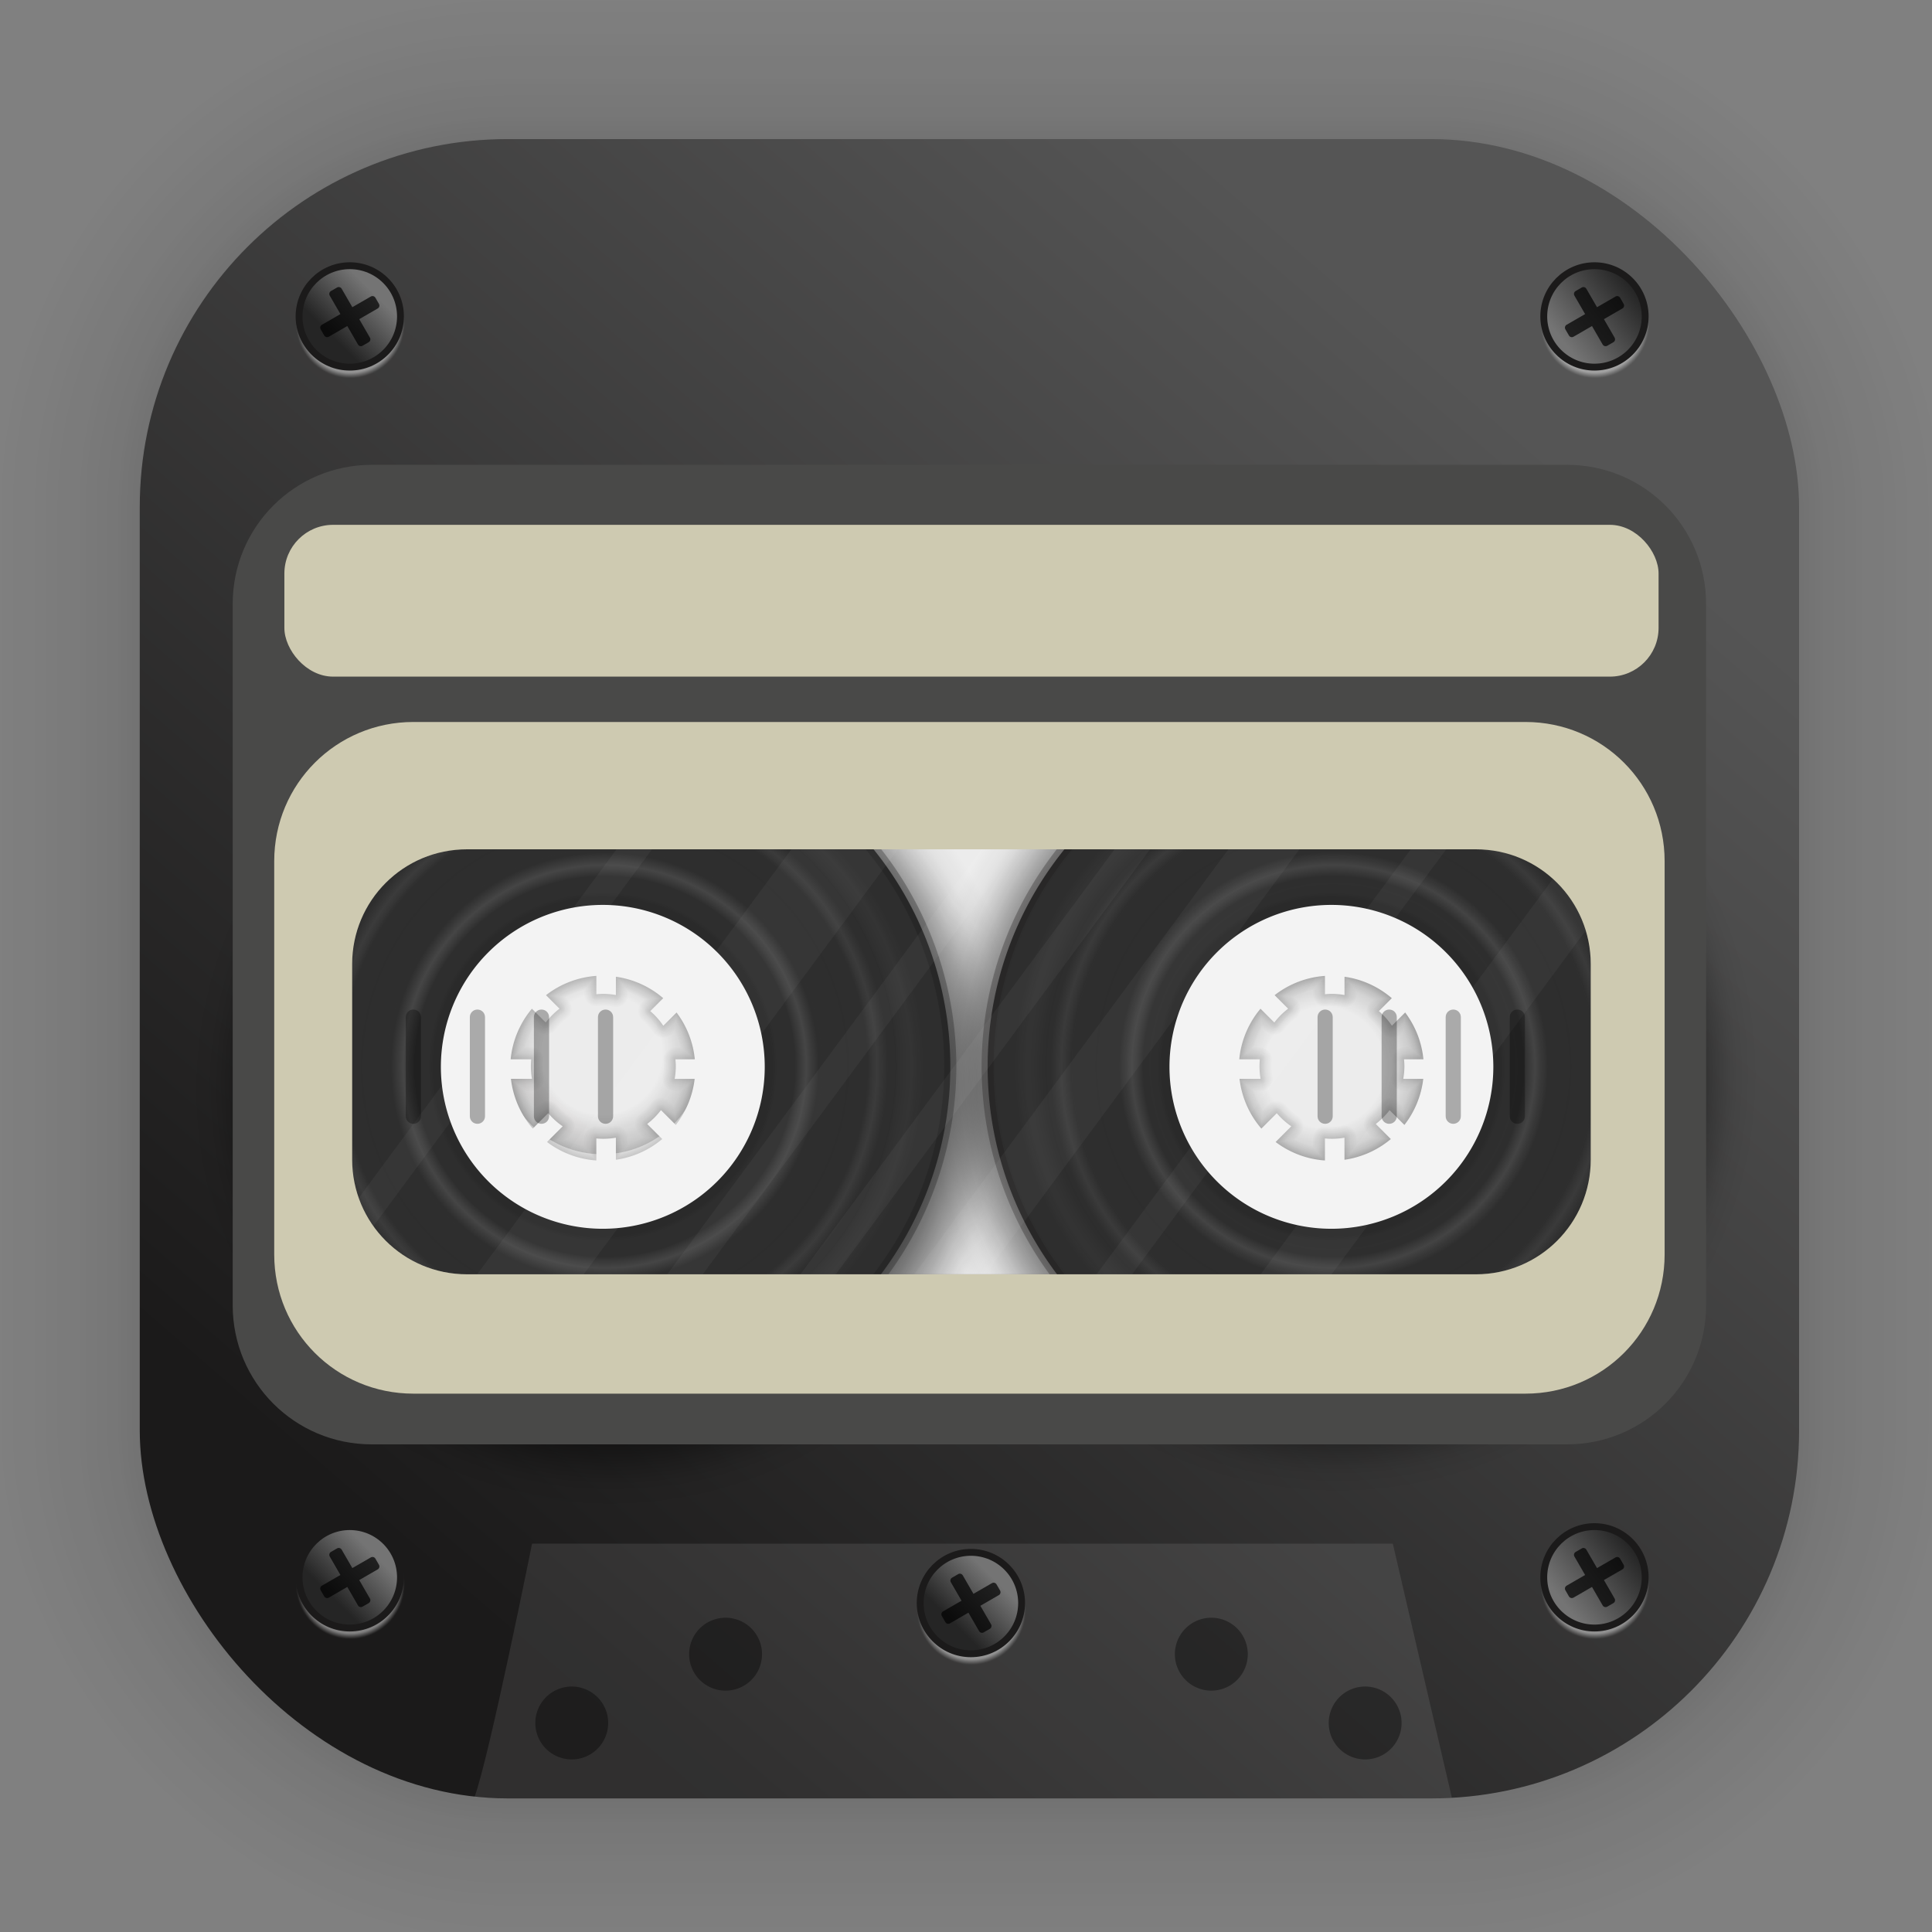 <?xml version="1.0" encoding="UTF-8" standalone="no"?>
<svg
   xmlns:dc="http://purl.org/dc/elements/1.1/"
   xmlns:cc="http://creativecommons.org/ns#"
   xmlns:rdf="http://www.w3.org/1999/02/22-rdf-syntax-ns#"
   xmlns:svg="http://www.w3.org/2000/svg"
   xmlns="http://www.w3.org/2000/svg"
   xmlns:xlink="http://www.w3.org/1999/xlink"
   xmlns:sodipodi="http://sodipodi.sourceforge.net/DTD/sodipodi-0.dtd"
   xmlns:inkscape="http://www.inkscape.org/namespaces/inkscape"
   width="128"
   height="128"
   viewBox="0 0 33.867 33.867"
   version="1.1"
   id="svg8"
   inkscape:version="1.0.2 (e86c870879, 2021-01-15)"
   sodipodi:docname="elisa.svg">
  <rect x="0" y="0" width="33.867" height="33.867" fill="#808080" stroke="none"/>
  <defs
     id="defs2">
    <linearGradient
       inkscape:collect="always"
       xlink:href="#linearGradient1938"
       id="linearGradient1940"
       x1="26.02"
       y1="7.046"
       x2="7.86"
       y2="28.024"
       gradientUnits="userSpaceOnUse"
       gradientTransform="translate(0.053,-0.08)" />
    <linearGradient
       inkscape:collect="always"
       id="linearGradient1938">
      <stop
         style="stop-color:#555555;stop-opacity:1;"
         offset="0"
         id="stop1934" />
      <stop
         style="stop-color:#1b1a1a;stop-opacity:1"
         offset="1"
         id="stop1936" />
    </linearGradient>
    <radialGradient
       inkscape:collect="always"
       xlink:href="#linearGradient1960"
       id="radialGradient1962"
       cx="-22.537"
       cy="-19.381"
       fx="-22.537"
       fy="-19.381"
       r="3.152"
       gradientUnits="userSpaceOnUse"
       gradientTransform="matrix(1.018,0,0,1.018,0.438,0.785)" />
    <linearGradient
       inkscape:collect="always"
       id="linearGradient1960">
      <stop
         style="stop-color:#ffffff;stop-opacity:1;"
         offset="0"
         id="stop1956" />
      <stop
         id="stop1964"
         offset="0.884"
         style="stop-color:#ffffff;stop-opacity:0.44" />
      <stop
         style="stop-color:#ffffff;stop-opacity:0.169;"
         offset="0.944"
         id="stop1980" />
      <stop
         id="stop1978"
         offset="0.97"
         style="stop-color:#ffffff;stop-opacity:0.055;" />
      <stop
         style="stop-color:#ffffff;stop-opacity:0.027;"
         offset="0.977"
         id="stop1988" />
      <stop
         id="stop1986"
         offset="0.984"
         style="stop-color:#ffffff;stop-opacity:0.008;" />
      <stop
         style="stop-color:#ffffff;stop-opacity:0;"
         offset="0.993"
         id="stop1984" />
      <stop
         style="stop-color:#ffffff;stop-opacity:0;"
         offset="1"
         id="stop1958" />
    </linearGradient>
    <linearGradient
       inkscape:collect="always"
       xlink:href="#linearGradient1948"
       id="linearGradient1950"
       x1="-20.445"
       y1="-21.247"
       x2="-24.487"
       y2="-18.081"
       gradientUnits="userSpaceOnUse" />
    <linearGradient
       inkscape:collect="always"
       id="linearGradient1948">
      <stop
         style="stop-color:#252525;stop-opacity:1;"
         offset="0"
         id="stop1944" />
      <stop
         style="stop-color:#747474;stop-opacity:1"
         offset="1"
         id="stop1946" />
    </linearGradient>
    <radialGradient
       inkscape:collect="always"
       xlink:href="#linearGradient1960"
       id="radialGradient2015"
       gradientUnits="userSpaceOnUse"
       gradientTransform="matrix(1.018,0,0,1.018,0.438,0.785)"
       cx="-22.537"
       cy="-19.381"
       fx="-22.537"
       fy="-19.381"
       r="3.152" />
    <linearGradient
       inkscape:collect="always"
       xlink:href="#linearGradient1948"
       id="linearGradient2017"
       gradientUnits="userSpaceOnUse"
       x1="-22.981"
       y1="-17.65"
       x2="-20.51"
       y2="-20.12" />
    <radialGradient
       inkscape:collect="always"
       xlink:href="#linearGradient1960"
       id="radialGradient2039"
       gradientUnits="userSpaceOnUse"
       gradientTransform="matrix(1.018,0,0,1.018,0.438,0.785)"
       cx="-22.537"
       cy="-19.381"
       fx="-22.537"
       fy="-19.381"
       r="3.152" />
    <radialGradient
       inkscape:collect="always"
       xlink:href="#linearGradient1960"
       id="radialGradient2057"
       gradientUnits="userSpaceOnUse"
       gradientTransform="matrix(1.018,0,0,1.018,0.438,0.785)"
       cx="-22.537"
       cy="-19.381"
       fx="-22.537"
       fy="-19.381"
       r="3.152" />
    <radialGradient
       inkscape:collect="always"
       xlink:href="#linearGradient2372"
       id="radialGradient2380"
       gradientUnits="userSpaceOnUse"
       cx="10.856"
       cy="17.245"
       fx="10.856"
       fy="17.245"
       r="1.756"
       gradientTransform="translate(12.362,1.464)" />
    <linearGradient
       inkscape:collect="always"
       id="linearGradient2372">
      <stop
         style="stop-color:#000000;stop-opacity:0"
         offset="0"
         id="stop2368" />
      <stop
         id="stop2376"
         offset="0.6"
         style="stop-color:#000000;stop-opacity:0" />
      <stop
         style="stop-color:#000000;stop-opacity:0.196"
         offset="1"
         id="stop2370" />
    </linearGradient>
    <radialGradient
       inkscape:collect="always"
       xlink:href="#linearGradient2372"
       id="radialGradient2374"
       cx="10.856"
       cy="17.245"
       fx="10.856"
       fy="17.245"
       r="1.756"
       gradientUnits="userSpaceOnUse"
       gradientTransform="translate(-0.301,1.232)" />
    <radialGradient
       inkscape:collect="always"
       xlink:href="#linearGradient5489"
       id="radialGradient3815-1"
       gradientUnits="userSpaceOnUse"
       gradientTransform="matrix(2.913,0,0,2.913,18.97,-5.156)"
       cx="24.249"
       cy="24.25"
       fx="24.249"
       fy="24.25"
       r="9.633" />
    <linearGradient
       id="linearGradient5489"
       inkscape:collect="always">
      <stop
         id="stop5461"
         offset="0"
         style="stop-color:#000000;stop-opacity:1;" />
      <stop
         style="stop-color:#000000;stop-opacity:0.788"
         offset="0.716"
         id="stop5463" />
      <stop
         id="stop5515"
         offset="0.746"
         style="stop-color:#000000;stop-opacity:0.675;" />
      <stop
         style="stop-color:#000000;stop-opacity:0.62;"
         offset="0.763"
         id="stop5517" />
      <stop
         style="stop-color:#000000;stop-opacity:0.545;"
         offset="0.786"
         id="stop5513" />
      <stop
         id="stop5509"
         offset="0.807"
         style="stop-color:#000000;stop-opacity:0.486;" />
      <stop
         style="stop-color:#000000;stop-opacity:0.298;"
         offset="0.862"
         id="stop5505" />
      <stop
         style="stop-color:#000000;stop-opacity:0.188;"
         offset="0.89"
         id="stop5503" />
      <stop
         style="stop-color:#000000;stop-opacity:0.082;"
         offset="0.924"
         id="stop5495" />
      <stop
         style="stop-color:#000000;stop-opacity:0.043;"
         offset="0.943"
         id="stop5493" />
      <stop
         id="stop5481"
         offset="0.956"
         style="stop-color:#000000;stop-opacity:0.031;" />
      <stop
         id="stop5483"
         offset="0.961"
         style="stop-color:#000000;stop-opacity:0.027;" />
      <stop
         id="stop5485"
         offset="0.992"
         style="stop-color:#000000;stop-opacity:0;" />
      <stop
         id="stop5487"
         offset="1"
         style="stop-color:#000000;stop-opacity:0;" />
    </linearGradient>
    <radialGradient
       inkscape:collect="always"
       xlink:href="#linearGradient5489"
       id="radialGradient4197"
       gradientUnits="userSpaceOnUse"
       gradientTransform="matrix(0.771,0,0,0.771,-7.699,-1.075)"
       cx="24.249"
       cy="24.25"
       fx="24.249"
       fy="24.25"
       r="9.633" />
    <radialGradient
       inkscape:collect="always"
       xlink:href="#linearGradient2151"
       id="radialGradient2153"
       cx="100.047"
       cy="-16.228"
       fx="100.047"
       fy="-16.228"
       r="29.308"
       gradientUnits="userSpaceOnUse"
       gradientTransform="scale(3.78)" />
    <linearGradient
       inkscape:collect="always"
       id="linearGradient2151">
      <stop
         style="stop-color:#2e2e2e;stop-opacity:1;"
         offset="0"
         id="stop2147" />
      <stop
         id="stop2169"
         offset="0.135"
         style="stop-color:#2e2e2e;stop-opacity:0.859;" />
      <stop
         style="stop-color:#2e2e2e;stop-opacity:0.812;"
         offset="0.179"
         id="stop2195" />
      <stop
         id="stop2161"
         offset="0.232"
         style="stop-color:#2e2e2e;stop-opacity:0.761;" />
      <stop
         style="stop-color:#2e2e2e;stop-opacity:0.706;"
         offset="0.287"
         id="stop2193" />
      <stop
         style="stop-color:#2e2e2e;stop-opacity:0.667;"
         offset="0.327"
         id="stop2171" />
      <stop
         id="stop2159"
         offset="0.383"
         style="stop-color:#e5e5e5;stop-opacity:0.612" />
      <stop
         style="stop-color:#2e2e2e;stop-opacity:0.569;"
         offset="0.421"
         id="stop2187" />
      <stop
         style="stop-color:#2e2e2e;stop-opacity:0.549;"
         offset="0.443"
         id="stop2185" />
      <stop
         style="stop-color:#2e2e2e;stop-opacity:0.49;"
         offset="0.504"
         id="stop2163" />
      <stop
         id="stop2189"
         offset="0.541"
         style="stop-color:#2e2e2e;stop-opacity:0.451;" />
      <stop
         id="stop2173"
         offset="0.573"
         style="stop-color:#dbdbdb;stop-opacity:0.42" />
      <stop
         style="stop-color:#2e2e2e;stop-opacity:0.384;"
         offset="0.609"
         id="stop2191" />
      <stop
         id="stop2157"
         offset="0.639"
         style="stop-color:#2e2e2e;stop-opacity:0.357;" />
      <stop
         style="stop-color:#2e2e2e;stop-opacity:0.31;"
         offset="0.686"
         id="stop2175" />
      <stop
         style="stop-color:#2e2e2e;stop-opacity:0.251;"
         offset="0.746"
         id="stop2165" />
      <stop
         id="stop2179"
         offset="0.774"
         style="stop-color:#e5e5e5;stop-opacity:0.22" />
      <stop
         id="stop2177"
         offset="0.806"
         style="stop-color:#2e2e2e;stop-opacity:0.188;" />
      <stop
         id="stop2167"
         offset="0.828"
         style="stop-color:#2e2e2e;stop-opacity:0.169;" />
      <stop
         style="stop-color:#cccccc;stop-opacity:0.122"
         offset="0.873"
         id="stop2181" />
      <stop
         id="stop2155"
         offset="0.905"
         style="stop-color:#2e2e2e;stop-opacity:0.094;" />
      <stop
         style="stop-color:#2e2e2e;stop-opacity:0.055;"
         offset="0.941"
         id="stop2183" />
      <stop
         style="stop-color:#2e2e2e;stop-opacity:0;"
         offset="1"
         id="stop2149" />
    </linearGradient>
    <radialGradient
       inkscape:collect="always"
       xlink:href="#linearGradient2151"
       id="radialGradient2354"
       gradientUnits="userSpaceOnUse"
       gradientTransform="scale(3.78)"
       cx="100.047"
       cy="-16.228"
       fx="100.047"
       fy="-16.228"
       r="29.308" />
    <radialGradient
       inkscape:collect="always"
       xlink:href="#linearGradient1960"
       id="radialGradient4314"
       gradientUnits="userSpaceOnUse"
       gradientTransform="matrix(1.018,0,0,1.018,0.438,0.785)"
       cx="-22.537"
       cy="-19.381"
       fx="-22.537"
       fy="-19.381"
       r="3.152" />
    <linearGradient
       inkscape:collect="always"
       xlink:href="#linearGradient1948"
       id="linearGradient1291"
       gradientUnits="userSpaceOnUse"
       x1="-20.445"
       y1="-21.247"
       x2="-24.487"
       y2="-18.081" />
    <linearGradient
       inkscape:collect="always"
       xlink:href="#linearGradient1948"
       id="linearGradient1293"
       gradientUnits="userSpaceOnUse"
       x1="-22.981"
       y1="-17.65"
       x2="-20.51"
       y2="-20.12" />
    <linearGradient
       inkscape:collect="always"
       xlink:href="#linearGradient1948"
       id="linearGradient1295"
       gradientUnits="userSpaceOnUse"
       x1="-22.981"
       y1="-17.65"
       x2="-20.51"
       y2="-20.12" />
  </defs>
  <sodipodi:namedview
     id="base"
     pagecolor="#ffffff"
     bordercolor="#666666"
     borderopacity="1.0"
     inkscape:pageopacity="0.0"
     inkscape:pageshadow="2"
     inkscape:zoom="1.4"
     inkscape:cx="-60.224315"
     inkscape:cy="13.479042"
     inkscape:document-units="mm"
     inkscape:current-layer="layer1"
     inkscape:document-rotation="0"
     showgrid="false"
     units="px"
     inkscape:window-width="1507"
     inkscape:window-height="1056"
     inkscape:window-x="403"
     inkscape:window-y="24"
     inkscape:window-maximized="0" />
  <g
     inkscape:label="Capa 1"
     inkscape:groupmode="layer"
     id="layer1">
    <g
       id="g1702"
       transform="matrix(0.976,0,0,0.976,-65.695,-37.283)"
       style="opacity:0.297">
      <rect
         style="fill:none;fill-opacity:1;stroke:#000000;stroke-width:0.1;stroke-linecap:round;stroke-linejoin:round;stroke-miterlimit:4;stroke-dasharray:none;stroke-opacity:0.02"
         id="rect1634"
         width="29.811"
         height="29.811"
         x="69.84"
         y="40.71"
         rx="6.61"
         ry="6.61" />
      <rect
         ry="6.61"
         rx="6.61"
         y="40.71"
         x="69.84"
         height="29.811"
         width="29.811"
         id="rect1638"
         style="fill:none;fill-opacity:1;stroke:#000000;stroke-width:0.2;stroke-linecap:round;stroke-linejoin:round;stroke-miterlimit:4;stroke-dasharray:none;stroke-opacity:0.02" />
      <rect
         style="fill:none;fill-opacity:1;stroke:#000000;stroke-width:0.3;stroke-linecap:round;stroke-linejoin:round;stroke-miterlimit:4;stroke-dasharray:none;stroke-opacity:0.02"
         id="rect1640"
         width="29.811"
         height="29.811"
         x="69.84"
         y="40.71"
         rx="6.61"
         ry="6.61" />
      <rect
         ry="6.61"
         rx="6.61"
         y="40.71"
         x="69.84"
         height="29.811"
         width="29.811"
         id="rect1642"
         style="fill:none;fill-opacity:1;stroke:#000000;stroke-width:0.4;stroke-linecap:round;stroke-linejoin:round;stroke-miterlimit:4;stroke-dasharray:none;stroke-opacity:0.02" />
      <rect
         style="fill:none;fill-opacity:1;stroke:#000000;stroke-width:0.5;stroke-linecap:round;stroke-linejoin:round;stroke-miterlimit:4;stroke-dasharray:none;stroke-opacity:0.02"
         id="rect1644"
         width="29.811"
         height="29.811"
         x="69.84"
         y="40.71"
         rx="6.61"
         ry="6.61" />
      <rect
         ry="6.61"
         rx="6.61"
         y="40.71"
         x="69.84"
         height="29.811"
         width="29.811"
         id="rect1646"
         style="fill:none;fill-opacity:1;stroke:#000000;stroke-width:0.6;stroke-linecap:round;stroke-linejoin:round;stroke-miterlimit:4;stroke-dasharray:none;stroke-opacity:0.02" />
      <rect
         style="fill:none;fill-opacity:1;stroke:#000000;stroke-width:0.7;stroke-linecap:round;stroke-linejoin:round;stroke-miterlimit:4;stroke-dasharray:none;stroke-opacity:0.02"
         id="rect1648"
         width="29.811"
         height="29.811"
         x="69.84"
         y="40.71"
         rx="6.61"
         ry="6.61" />
      <rect
         ry="6.61"
         rx="6.61"
         y="40.71"
         x="69.84"
         height="29.811"
         width="29.811"
         id="rect1650"
         style="fill:none;fill-opacity:1;stroke:#000000;stroke-width:0.8;stroke-linecap:round;stroke-linejoin:round;stroke-miterlimit:4;stroke-dasharray:none;stroke-opacity:0.02" />
      <rect
         style="fill:none;fill-opacity:1;stroke:#000000;stroke-width:1;stroke-linecap:round;stroke-linejoin:round;stroke-miterlimit:4;stroke-dasharray:none;stroke-opacity:0.02"
         id="rect1652"
         width="29.811"
         height="29.811"
         x="69.84"
         y="40.71"
         rx="6.61"
         ry="6.61" />
      <rect
         ry="6.61"
         rx="6.61"
         y="40.71"
         x="69.84"
         height="29.811"
         width="29.811"
         id="rect1654"
         style="fill:none;fill-opacity:1;stroke:#000000;stroke-width:1.2;stroke-linecap:round;stroke-linejoin:round;stroke-miterlimit:4;stroke-dasharray:none;stroke-opacity:0.02" />
      <rect
         style="fill:none;fill-opacity:1;stroke:#000000;stroke-width:1.4;stroke-linecap:round;stroke-linejoin:round;stroke-miterlimit:4;stroke-dasharray:none;stroke-opacity:0.02"
         id="rect1656"
         width="29.811"
         height="29.811"
         x="69.84"
         y="40.71"
         rx="6.61"
         ry="6.61" />
      <rect
         ry="6.61"
         rx="6.61"
         y="40.71"
         x="69.84"
         height="29.811"
         width="29.811"
         id="rect1658"
         style="fill:none;fill-opacity:1;stroke:#000000;stroke-width:1.6;stroke-linecap:round;stroke-linejoin:round;stroke-miterlimit:4;stroke-dasharray:none;stroke-opacity:0.02" />
      <rect
         style="fill:none;fill-opacity:1;stroke:#000000;stroke-width:1.8;stroke-linecap:round;stroke-linejoin:round;stroke-miterlimit:4;stroke-dasharray:none;stroke-opacity:0.02"
         id="rect1660"
         width="29.811"
         height="29.811"
         x="69.84"
         y="40.71"
         rx="6.61"
         ry="6.61" />
      <rect
         ry="6.61"
         rx="6.61"
         y="40.71"
         x="69.84"
         height="29.811"
         width="29.811"
         id="rect1662"
         style="fill:none;fill-opacity:1;stroke:#000000;stroke-width:2;stroke-linecap:round;stroke-linejoin:round;stroke-miterlimit:4;stroke-dasharray:none;stroke-opacity:0.02" />
      <rect
         style="fill:none;fill-opacity:1;stroke:#000000;stroke-width:2.2;stroke-linecap:round;stroke-linejoin:round;stroke-miterlimit:4;stroke-dasharray:none;stroke-opacity:0.02"
         id="rect1664"
         width="29.811"
         height="29.811"
         x="69.84"
         y="40.71"
         rx="6.61"
         ry="6.61" />
      <rect
         ry="6.61"
         rx="6.61"
         y="40.71"
         x="69.84"
         height="29.811"
         width="29.811"
         id="rect1666"
         style="fill:none;fill-opacity:1;stroke:#000000;stroke-width:2.6;stroke-linecap:round;stroke-linejoin:round;stroke-miterlimit:4;stroke-dasharray:none;stroke-opacity:0.02" />
      <rect
         style="fill:none;fill-opacity:1;stroke:#000000;stroke-width:3;stroke-linecap:round;stroke-linejoin:round;stroke-miterlimit:4;stroke-dasharray:none;stroke-opacity:0.02"
         id="rect1668"
         width="29.811"
         height="29.811"
         x="69.84"
         y="40.71"
         rx="6.61"
         ry="6.61" />
      <rect
         ry="6.61"
         rx="6.61"
         y="40.71"
         x="69.84"
         height="29.811"
         width="29.811"
         id="rect1670"
         style="fill:none;fill-opacity:1;stroke:#000000;stroke-width:3.4;stroke-linecap:round;stroke-linejoin:round;stroke-miterlimit:4;stroke-dasharray:none;stroke-opacity:0.02" />
      <rect
         style="fill:none;fill-opacity:1;stroke:#000000;stroke-width:3.8;stroke-linecap:round;stroke-linejoin:round;stroke-miterlimit:4;stroke-dasharray:none;stroke-opacity:0.02"
         id="rect1672"
         width="29.811"
         height="29.811"
         x="69.84"
         y="40.71"
         rx="6.61"
         ry="6.61" />
      <rect
         ry="6.61"
         rx="6.61"
         y="40.71"
         x="69.84"
         height="29.811"
         width="29.811"
         id="rect1674"
         style="fill:none;fill-opacity:1;stroke:#000000;stroke-width:4.2;stroke-linecap:round;stroke-linejoin:round;stroke-miterlimit:4;stroke-dasharray:none;stroke-opacity:0.02" />
      <rect
         style="fill:none;fill-opacity:1;stroke:#000000;stroke-width:4.6;stroke-linecap:round;stroke-linejoin:round;stroke-miterlimit:4;stroke-dasharray:none;stroke-opacity:0.02"
         id="rect1676"
         width="29.811"
         height="29.811"
         x="69.84"
         y="40.71"
         rx="6.61"
         ry="6.61" />
      <rect
         ry="6.61"
         rx="6.61"
         y="40.71"
         x="69.84"
         height="29.811"
         width="29.811"
         id="rect1678"
         style="fill:none;fill-opacity:1;stroke:#000000;stroke-width:5;stroke-linecap:round;stroke-linejoin:round;stroke-miterlimit:4;stroke-dasharray:none;stroke-opacity:0.02" />
    </g>
    <rect
       style="fill:url(#linearGradient1940);fill-opacity:1;stroke-width:2.688;stroke-linecap:round;stroke-linejoin:round"
       id="rect849"
       width="29.087"
       height="29.087"
       x="2.45"
       y="2.438"
       rx="6.449"
       ry="6.449" />
    <g
       id="g2003"
       transform="matrix(0.301,0,0,0.301,20.211,3.521)">
      <g
         transform="translate(48.249,26.111)"
         id="g1992">
        <path
           style="color:#000000;font-style:normal;font-variant:normal;font-weight:normal;font-stretch:normal;font-size:medium;line-height:normal;font-family:sans-serif;font-variant-ligatures:normal;font-variant-position:normal;font-variant-caps:normal;font-variant-numeric:normal;font-variant-alternates:normal;font-feature-settings:normal;text-indent:0;text-align:start;text-decoration:none;text-decoration-line:none;text-decoration-style:solid;text-decoration-color:#000000;letter-spacing:normal;word-spacing:normal;text-transform:none;writing-mode:lr-tb;direction:ltr;text-orientation:mixed;dominant-baseline:auto;baseline-shift:baseline;text-anchor:start;white-space:normal;shape-padding:0;clip-rule:nonzero;display:inline;overflow:visible;visibility:visible;opacity:1;isolation:auto;mix-blend-mode:normal;color-interpolation:sRGB;color-interpolation-filters:linearRGB;solid-color:#000000;solid-opacity:1;vector-effect:none;fill:url(#radialGradient1962);fill-opacity:1;fill-rule:nonzero;stroke:none;stroke-width:0.407;stroke-linecap:round;stroke-linejoin:round;stroke-miterlimit:4;stroke-dasharray:none;stroke-dashoffset:0;stroke-opacity:1;color-rendering:auto;image-rendering:auto;shape-rendering:auto;text-rendering:auto;enable-background:accumulate"
           d="m -22.503,-22.152 c -1.77,0 -3.209,1.439 -3.209,3.209 0,1.77 1.439,3.209 3.209,3.209 1.77,0 3.209,-1.439 3.209,-3.209 0,-1.77 -1.439,-3.209 -3.209,-3.209 z"
           id="circle1952"
           inkscape:connector-curvature="0"
           sodipodi:nodetypes="sssss" />
        <circle
           style="opacity:1;fill:url(#linearGradient1291);fill-opacity:1;stroke:#1b1a1a;stroke-width:0.4;stroke-linecap:round;stroke-linejoin:round;stroke-miterlimit:4;stroke-dasharray:none;stroke-opacity:1"
           id="path1942"
           cx="-22.537"
           cy="-19.381"
           r="2.953" />
      </g>
      <path
         inkscape:connector-curvature="0"
         id="rect1994"
         d="m 25.048,5.02 c -0.025,0.003 -0.05,0.011 -0.074,0.025 l -0.357,0.206 c -0.094,0.054 -0.126,0.173 -0.072,0.267 l 0.622,1.076 -1.077,0.622 c -0.094,0.054 -0.125,0.173 -0.071,0.267 l 0.206,0.357 c 0.054,0.094 0.173,0.126 0.267,0.072 l 1.076,-0.622 0.622,1.076 c 0.054,0.094 0.173,0.126 0.267,0.072 l 0.357,-0.206 c 0.094,-0.054 0.125,-0.173 0.071,-0.267 l -0.622,-1.076 1.077,-0.622 c 0.094,-0.054 0.125,-0.173 0.071,-0.267 l -0.206,-0.357 c -0.054,-0.094 -0.173,-0.126 -0.267,-0.072 l -1.077,0.622 -0.622,-1.076 c -0.041,-0.07 -0.118,-0.106 -0.193,-0.097 z"
         style="opacity:1;fill:#000000;fill-opacity:0.71;stroke:none;stroke-width:0.4;stroke-linecap:round;stroke-linejoin:round;stroke-miterlimit:4;stroke-dasharray:none;stroke-opacity:1" />
    </g>
    <g
       transform="matrix(0.301,0,0,0.301,-1.608,3.521)"
       id="g2013">
      <g
         id="g2009"
         transform="translate(48.249,26.111)">
        <path
           sodipodi:nodetypes="sssss"
           inkscape:connector-curvature="0"
           id="path2005"
           d="m -22.503,-22.152 c -1.77,0 -3.209,1.439 -3.209,3.209 0,1.77 1.439,3.209 3.209,3.209 1.77,0 3.209,-1.439 3.209,-3.209 0,-1.77 -1.439,-3.209 -3.209,-3.209 z"
           style="color:#000000;font-style:normal;font-variant:normal;font-weight:normal;font-stretch:normal;font-size:medium;line-height:normal;font-family:sans-serif;font-variant-ligatures:normal;font-variant-position:normal;font-variant-caps:normal;font-variant-numeric:normal;font-variant-alternates:normal;font-feature-settings:normal;text-indent:0;text-align:start;text-decoration:none;text-decoration-line:none;text-decoration-style:solid;text-decoration-color:#000000;letter-spacing:normal;word-spacing:normal;text-transform:none;writing-mode:lr-tb;direction:ltr;text-orientation:mixed;dominant-baseline:auto;baseline-shift:baseline;text-anchor:start;white-space:normal;shape-padding:0;clip-rule:nonzero;display:inline;overflow:visible;visibility:visible;opacity:1;isolation:auto;mix-blend-mode:normal;color-interpolation:sRGB;color-interpolation-filters:linearRGB;solid-color:#000000;solid-opacity:1;vector-effect:none;fill:url(#radialGradient2015);fill-opacity:1;fill-rule:nonzero;stroke:none;stroke-width:0.407;stroke-linecap:round;stroke-linejoin:round;stroke-miterlimit:4;stroke-dasharray:none;stroke-dashoffset:0;stroke-opacity:1;color-rendering:auto;image-rendering:auto;shape-rendering:auto;text-rendering:auto;enable-background:accumulate" />
        <circle
           r="2.953"
           cy="-19.381"
           cx="-22.537"
           id="circle2007"
           style="opacity:1;fill:url(#linearGradient1293);fill-opacity:1;stroke:#1b1a1a;stroke-width:0.4;stroke-linecap:round;stroke-linejoin:round;stroke-miterlimit:4;stroke-dasharray:none;stroke-opacity:1" />
      </g>
      <path
         style="opacity:1;fill:#000000;fill-opacity:0.71;stroke:none;stroke-width:0.4;stroke-linecap:round;stroke-linejoin:round;stroke-miterlimit:4;stroke-dasharray:none;stroke-opacity:1"
         d="m 25.048,5.02 c -0.025,0.003 -0.05,0.011 -0.074,0.025 l -0.357,0.206 c -0.094,0.054 -0.126,0.173 -0.072,0.267 l 0.622,1.076 -1.077,0.622 c -0.094,0.054 -0.125,0.173 -0.071,0.267 l 0.206,0.357 c 0.054,0.094 0.173,0.126 0.267,0.072 l 1.076,-0.622 0.622,1.076 c 0.054,0.094 0.173,0.126 0.267,0.072 l 0.357,-0.206 c 0.094,-0.054 0.125,-0.173 0.071,-0.267 l -0.622,-1.076 1.077,-0.622 c 0.094,-0.054 0.125,-0.173 0.071,-0.267 l -0.206,-0.357 c -0.054,-0.094 -0.173,-0.126 -0.267,-0.072 l -1.077,0.622 -0.622,-1.076 c -0.041,-0.07 -0.118,-0.106 -0.193,-0.097 z"
         id="path2011"
         inkscape:connector-curvature="0" />
    </g>
    <g
       transform="matrix(0.301,0,0,0.301,20.211,25.624)"
       id="g2027">
      <g
         id="g2023"
         transform="translate(48.249,26.111)">
        <path
           sodipodi:nodetypes="sssss"
           inkscape:connector-curvature="0"
           id="path2019"
           d="m -22.503,-22.152 c -1.77,0 -3.209,1.439 -3.209,3.209 0,1.77 1.439,3.209 3.209,3.209 1.77,0 3.209,-1.439 3.209,-3.209 0,-1.77 -1.439,-3.209 -3.209,-3.209 z"
           style="color:#000000;font-style:normal;font-variant:normal;font-weight:normal;font-stretch:normal;font-size:medium;line-height:normal;font-family:sans-serif;font-variant-ligatures:normal;font-variant-position:normal;font-variant-caps:normal;font-variant-numeric:normal;font-variant-alternates:normal;font-feature-settings:normal;text-indent:0;text-align:start;text-decoration:none;text-decoration-line:none;text-decoration-style:solid;text-decoration-color:#000000;letter-spacing:normal;word-spacing:normal;text-transform:none;writing-mode:lr-tb;direction:ltr;text-orientation:mixed;dominant-baseline:auto;baseline-shift:baseline;text-anchor:start;white-space:normal;shape-padding:0;clip-rule:nonzero;display:inline;overflow:visible;visibility:visible;opacity:1;isolation:auto;mix-blend-mode:normal;color-interpolation:sRGB;color-interpolation-filters:linearRGB;solid-color:#000000;solid-opacity:1;vector-effect:none;fill:url(#radialGradient2039);fill-opacity:1;fill-rule:nonzero;stroke:none;stroke-width:0.407;stroke-linecap:round;stroke-linejoin:round;stroke-miterlimit:4;stroke-dasharray:none;stroke-dashoffset:0;stroke-opacity:1;color-rendering:auto;image-rendering:auto;shape-rendering:auto;text-rendering:auto;enable-background:accumulate" />
        <circle
           r="2.953"
           cy="-19.381"
           cx="-22.537"
           id="circle2021"
           style="opacity:1;fill:url(#linearGradient1950);fill-opacity:1;stroke:#1b1a1a;stroke-width:0.4;stroke-linecap:round;stroke-linejoin:round;stroke-miterlimit:4;stroke-dasharray:none;stroke-opacity:1" />
      </g>
      <path
         style="opacity:1;fill:#000000;fill-opacity:0.71;stroke:none;stroke-width:0.4;stroke-linecap:round;stroke-linejoin:round;stroke-miterlimit:4;stroke-dasharray:none;stroke-opacity:1"
         d="m 25.048,5.02 c -0.025,0.003 -0.05,0.011 -0.074,0.025 l -0.357,0.206 c -0.094,0.054 -0.126,0.173 -0.072,0.267 l 0.622,1.076 -1.077,0.622 c -0.094,0.054 -0.125,0.173 -0.071,0.267 l 0.206,0.357 c 0.054,0.094 0.173,0.126 0.267,0.072 l 1.076,-0.622 0.622,1.076 c 0.054,0.094 0.173,0.126 0.267,0.072 l 0.357,-0.206 c 0.094,-0.054 0.125,-0.173 0.071,-0.267 l -0.622,-1.076 1.077,-0.622 c 0.094,-0.054 0.125,-0.173 0.071,-0.267 l -0.206,-0.357 c -0.054,-0.094 -0.173,-0.126 -0.267,-0.072 l -1.077,0.622 -0.622,-1.076 c -0.041,-0.07 -0.118,-0.106 -0.193,-0.097 z"
         id="path2025"
         inkscape:connector-curvature="0" />
    </g>
    <g
       id="g2055"
       transform="matrix(0.301,0,0,0.301,-1.608,25.624)">
      <g
         transform="translate(48.249,26.111)"
         id="g2051">
        <path
           style="color:#000000;font-style:normal;font-variant:normal;font-weight:normal;font-stretch:normal;font-size:medium;line-height:normal;font-family:sans-serif;font-variant-ligatures:normal;font-variant-position:normal;font-variant-caps:normal;font-variant-numeric:normal;font-variant-alternates:normal;font-feature-settings:normal;text-indent:0;text-align:start;text-decoration:none;text-decoration-line:none;text-decoration-style:solid;text-decoration-color:#000000;letter-spacing:normal;word-spacing:normal;text-transform:none;writing-mode:lr-tb;direction:ltr;text-orientation:mixed;dominant-baseline:auto;baseline-shift:baseline;text-anchor:start;white-space:normal;shape-padding:0;clip-rule:nonzero;display:inline;overflow:visible;visibility:visible;opacity:1;isolation:auto;mix-blend-mode:normal;color-interpolation:sRGB;color-interpolation-filters:linearRGB;solid-color:#000000;solid-opacity:1;vector-effect:none;fill:url(#radialGradient2057);fill-opacity:1;fill-rule:nonzero;stroke:none;stroke-width:0.407;stroke-linecap:round;stroke-linejoin:round;stroke-miterlimit:4;stroke-dasharray:none;stroke-dashoffset:0;stroke-opacity:1;color-rendering:auto;image-rendering:auto;shape-rendering:auto;text-rendering:auto;enable-background:accumulate"
           d="m -22.503,-22.152 c -1.77,0 -3.209,1.439 -3.209,3.209 0,1.77 1.439,3.209 3.209,3.209 1.77,0 3.209,-1.439 3.209,-3.209 0,-1.77 -1.439,-3.209 -3.209,-3.209 z"
           id="path2047"
           inkscape:connector-curvature="0"
           sodipodi:nodetypes="sssss" />
        <circle
           style="opacity:1;fill:url(#linearGradient1295);fill-opacity:1;stroke:#1b1a1a;stroke-width:0.4;stroke-linecap:round;stroke-linejoin:round;stroke-miterlimit:4;stroke-dasharray:none;stroke-opacity:1"
           id="circle2049"
           cx="-22.537"
           cy="-19.381"
           r="2.953" />
      </g>
      <path
         inkscape:connector-curvature="0"
         id="path2053"
         d="m 25.048,5.02 c -0.025,0.003 -0.05,0.011 -0.074,0.025 l -0.357,0.206 c -0.094,0.054 -0.126,0.173 -0.072,0.267 l 0.622,1.076 -1.077,0.622 c -0.094,0.054 -0.125,0.173 -0.071,0.267 l 0.206,0.357 c 0.054,0.094 0.173,0.126 0.267,0.072 l 1.076,-0.622 0.622,1.076 c 0.054,0.094 0.173,0.126 0.267,0.072 l 0.357,-0.206 c 0.094,-0.054 0.125,-0.173 0.071,-0.267 l -0.622,-1.076 1.077,-0.622 c 0.094,-0.054 0.125,-0.173 0.071,-0.267 l -0.206,-0.357 c -0.054,-0.094 -0.173,-0.126 -0.267,-0.072 l -1.077,0.622 -0.622,-1.076 c -0.041,-0.07 -0.118,-0.106 -0.193,-0.097 z"
         style="opacity:1;fill:#000000;fill-opacity:0.71;stroke:none;stroke-width:0.4;stroke-linecap:round;stroke-linejoin:round;stroke-miterlimit:4;stroke-dasharray:none;stroke-opacity:1" />
    </g>
    <rect
       style="fill:#f3f3f3;fill-opacity:0.962;stroke:none;stroke-width:1;stroke-linecap:round;stroke-linejoin:round;stroke-miterlimit:4;stroke-dasharray:none;stroke-opacity:1"
       id="rect2356"
       width="25.118"
       height="11.313"
       x="4.666"
       y="11.932"
       rx="0.239"
       ry="0.239" />
    <circle
       r="1.756"
       cy="18.71"
       cx="23.218"
       id="circle2378"
       style="fill:url(#radialGradient2380);fill-opacity:1;stroke:none;stroke-width:1;stroke-linecap:round;stroke-linejoin:round;stroke-miterlimit:4;stroke-dasharray:none;stroke-opacity:1" />
    <circle
       style="fill:url(#radialGradient2374);fill-opacity:1;stroke:none;stroke-width:1;stroke-linecap:round;stroke-linejoin:round;stroke-miterlimit:4;stroke-dasharray:none;stroke-opacity:1"
       id="path2358"
       cx="10.555"
       cy="18.478"
       r="1.756" />
    <g
       id="g4250"
       transform="translate(-0.301,1.481)">
      <path
         id="path3813-6"
         transform="scale(0.265)"
         d="m 89.609,37.422 a 28.062,28.062 0 0 0 -28.062,28.062 28.062,28.062 0 0 0 28.062,28.062 28.062,28.062 0 0 0 28.061,-28.062 28.062,28.062 0 0 0 -28.061,-28.062 z M 88.367,54.898 A 10.05,10.05 0 0 1 98.418,64.947 10.05,10.05 0 0 1 88.367,74.998 10.05,10.05 0 0 1 78.316,64.947 10.05,10.05 0 0 1 88.367,54.898 Z"
         style="opacity:1;fill:url(#radialGradient3815-1);fill-opacity:1;stroke-width:6.629"
         inkscape:connector-curvature="0" />
      <path
         inkscape:connector-curvature="0"
         style="opacity:1;fill:url(#radialGradient4197);fill-opacity:1;stroke-width:1.754"
         d="m 10.991,10.19 a 7.425,7.425 0 0 0 -7.425,7.425 7.425,7.425 0 0 0 7.425,7.425 7.425,7.425 0 0 0 7.424,-7.425 7.425,7.425 0 0 0 -7.424,-7.425 z m -0.329,4.624 a 2.659,2.659 0 0 1 2.659,2.659 2.659,2.659 0 0 1 -2.659,2.659 2.659,2.659 0 0 1 -2.659,-2.659 2.659,2.659 0 0 1 2.659,-2.659 z"
         id="path4195" />
      <g
         transform="matrix(0.21,0,0,0.21,2.63,20.628)"
         id="g2266">
        <path
           inkscape:connector-curvature="0"
           style="opacity:1;fill:#2e2e2e;fill-opacity:1;stroke:none;stroke-width:3.78;stroke-linecap:round;stroke-linejoin:round;stroke-miterlimit:4;stroke-dasharray:none;stroke-opacity:1"
           d="M 378.129,-170.213 A 108.88,108.88 0 0 0 269.25,-61.332 108.88,108.88 0 0 0 378.129,47.547 108.88,108.88 0 0 0 487.01,-61.332 108.88,108.88 0 0 0 378.129,-170.213 Z m -2.852,65.348 a 42.667,42.667 0 0 1 42.666,42.666 42.667,42.667 0 0 1 -42.666,42.668 42.667,42.667 0 0 1 -42.666,-42.668 42.667,42.667 0 0 1 42.666,-42.666 z"
           transform="scale(0.265)"
           id="circle2197" />
        <path
           inkscape:connector-curvature="0"
           style="opacity:0.301;fill:url(#radialGradient2153);fill-opacity:1;stroke:#1b1a1a;stroke-width:3.78;stroke-linecap:round;stroke-linejoin:round;stroke-miterlimit:4;stroke-dasharray:none;stroke-opacity:1"
           d="M 378.129,-170.213 A 108.88,108.88 0 0 0 269.25,-61.332 108.88,108.88 0 0 0 378.129,47.547 108.88,108.88 0 0 0 487.01,-61.332 108.88,108.88 0 0 0 378.129,-170.213 Z m -0.955,68.762 a 41.15,41.15 0 0 1 41.148,41.148 41.15,41.15 0 0 1 -41.148,41.15 41.15,41.15 0 0 1 -41.15,-41.15 41.15,41.15 0 0 1 41.15,-41.148 z"
           id="path2145"
           transform="scale(0.265)" />
        <g
           id="g2244"
           transform="translate(0.35,-1.108)">
          <g
             transform="translate(83.944,5.812)"
             id="g2143">
            <path
               inkscape:connector-curvature="0"
               id="path2081"
               d="M 15.753,-34.449 A 13.517,13.517 0 0 0 2.236,-20.932 13.517,13.517 0 0 0 15.753,-7.415 13.517,13.517 0 0 0 29.27,-20.932 13.517,13.517 0 0 0 15.753,-34.449 Z m -0.538,5.927 v 1.533 a 6.049,6.049 0 0 1 0.585,-0.035 6.049,6.049 0 0 1 1.046,0.098 v -1.528 a 7.727,7.727 0 0 1 3.949,1.791 l -1.08,1.08 a 6.049,6.049 0 0 1 1.088,1.22 l 1.106,-1.106 a 7.727,7.727 0 0 1 1.525,3.91 h -1.621 a 6.049,6.049 0 0 1 0.034,0.585 6.049,6.049 0 0 1 -0.097,1.046 h 1.671 a 7.727,7.727 0 0 1 -1.575,3.847 l -1.238,-1.238 a 6.049,6.049 0 0 1 -1.152,1.156 l 1.259,1.259 a 7.727,7.727 0 0 1 -3.871,1.73 v -1.844 a 6.049,6.049 0 0 1 -1.046,0.092 6.049,6.049 0 0 1 -0.585,-0.029 v 1.84 a 7.727,7.727 0 0 1 -4.116,-1.544 l 1.309,-1.309 A 6.049,6.049 0 0 1 11.196,-17.062 l -1.287,1.287 a 7.727,7.727 0 0 1 -1.822,-4.153 h 1.757 a 6.049,6.049 0 0 1 -0.092,-1.046 6.049,6.049 0 0 1 0.029,-0.585 h -1.717 a 7.727,7.727 0 0 1 1.774,-4.224 l 1.153,1.153 a 6.049,6.049 0 0 1 1.153,-1.155 l -1.128,-1.128 a 7.727,7.727 0 0 1 4.199,-1.609 z"
               style="opacity:1;fill:none;fill-opacity:0.891;stroke:#1b1a1a;stroke-width:0.1;stroke-linecap:round;stroke-linejoin:round;stroke-miterlimit:4;stroke-dasharray:none;stroke-opacity:0.012" />
            <path
               style="opacity:1;fill:none;fill-opacity:0.891;stroke:#1b1a1a;stroke-width:0.2;stroke-linecap:round;stroke-linejoin:round;stroke-miterlimit:4;stroke-dasharray:none;stroke-opacity:0.012"
               d="M 15.753,-34.449 A 13.517,13.517 0 0 0 2.236,-20.932 13.517,13.517 0 0 0 15.753,-7.415 13.517,13.517 0 0 0 29.27,-20.932 13.517,13.517 0 0 0 15.753,-34.449 Z m -0.538,5.927 v 1.533 a 6.049,6.049 0 0 1 0.585,-0.035 6.049,6.049 0 0 1 1.046,0.098 v -1.528 a 7.727,7.727 0 0 1 3.949,1.791 l -1.08,1.08 a 6.049,6.049 0 0 1 1.088,1.22 l 1.106,-1.106 a 7.727,7.727 0 0 1 1.525,3.91 h -1.621 a 6.049,6.049 0 0 1 0.034,0.585 6.049,6.049 0 0 1 -0.097,1.046 h 1.671 a 7.727,7.727 0 0 1 -1.575,3.847 l -1.238,-1.238 a 6.049,6.049 0 0 1 -1.152,1.156 l 1.259,1.259 a 7.727,7.727 0 0 1 -3.871,1.73 v -1.844 a 6.049,6.049 0 0 1 -1.046,0.092 6.049,6.049 0 0 1 -0.585,-0.029 v 1.84 a 7.727,7.727 0 0 1 -4.116,-1.544 l 1.309,-1.309 A 6.049,6.049 0 0 1 11.196,-17.062 l -1.287,1.287 a 7.727,7.727 0 0 1 -1.822,-4.153 h 1.757 a 6.049,6.049 0 0 1 -0.092,-1.046 6.049,6.049 0 0 1 0.029,-0.585 h -1.717 a 7.727,7.727 0 0 1 1.774,-4.224 l 1.153,1.153 a 6.049,6.049 0 0 1 1.153,-1.155 l -1.128,-1.128 a 7.727,7.727 0 0 1 4.199,-1.609 z"
               id="path2083"
               inkscape:connector-curvature="0" />
            <path
               inkscape:connector-curvature="0"
               id="path2085"
               d="M 15.753,-34.449 A 13.517,13.517 0 0 0 2.236,-20.932 13.517,13.517 0 0 0 15.753,-7.415 13.517,13.517 0 0 0 29.27,-20.932 13.517,13.517 0 0 0 15.753,-34.449 Z m -0.538,5.927 v 1.533 a 6.049,6.049 0 0 1 0.585,-0.035 6.049,6.049 0 0 1 1.046,0.098 v -1.528 a 7.727,7.727 0 0 1 3.949,1.791 l -1.08,1.08 a 6.049,6.049 0 0 1 1.088,1.22 l 1.106,-1.106 a 7.727,7.727 0 0 1 1.525,3.91 h -1.621 a 6.049,6.049 0 0 1 0.034,0.585 6.049,6.049 0 0 1 -0.097,1.046 h 1.671 a 7.727,7.727 0 0 1 -1.575,3.847 l -1.238,-1.238 a 6.049,6.049 0 0 1 -1.152,1.156 l 1.259,1.259 a 7.727,7.727 0 0 1 -3.871,1.73 v -1.844 a 6.049,6.049 0 0 1 -1.046,0.092 6.049,6.049 0 0 1 -0.585,-0.029 v 1.84 a 7.727,7.727 0 0 1 -4.116,-1.544 l 1.309,-1.309 A 6.049,6.049 0 0 1 11.196,-17.062 l -1.287,1.287 a 7.727,7.727 0 0 1 -1.822,-4.153 h 1.757 a 6.049,6.049 0 0 1 -0.092,-1.046 6.049,6.049 0 0 1 0.029,-0.585 h -1.717 a 7.727,7.727 0 0 1 1.774,-4.224 l 1.153,1.153 a 6.049,6.049 0 0 1 1.153,-1.155 l -1.128,-1.128 a 7.727,7.727 0 0 1 4.199,-1.609 z"
               style="opacity:1;fill:none;fill-opacity:0.891;stroke:#1b1a1a;stroke-width:0.3;stroke-linecap:round;stroke-linejoin:round;stroke-miterlimit:4;stroke-dasharray:none;stroke-opacity:0.012" />
            <path
               style="opacity:1;fill:none;fill-opacity:0.891;stroke:#1b1a1a;stroke-width:0.4;stroke-linecap:round;stroke-linejoin:round;stroke-miterlimit:4;stroke-dasharray:none;stroke-opacity:0.012"
               d="M 15.753,-34.449 A 13.517,13.517 0 0 0 2.236,-20.932 13.517,13.517 0 0 0 15.753,-7.415 13.517,13.517 0 0 0 29.27,-20.932 13.517,13.517 0 0 0 15.753,-34.449 Z m -0.538,5.927 v 1.533 a 6.049,6.049 0 0 1 0.585,-0.035 6.049,6.049 0 0 1 1.046,0.098 v -1.528 a 7.727,7.727 0 0 1 3.949,1.791 l -1.08,1.08 a 6.049,6.049 0 0 1 1.088,1.22 l 1.106,-1.106 a 7.727,7.727 0 0 1 1.525,3.91 h -1.621 a 6.049,6.049 0 0 1 0.034,0.585 6.049,6.049 0 0 1 -0.097,1.046 h 1.671 a 7.727,7.727 0 0 1 -1.575,3.847 l -1.238,-1.238 a 6.049,6.049 0 0 1 -1.152,1.156 l 1.259,1.259 a 7.727,7.727 0 0 1 -3.871,1.73 v -1.844 a 6.049,6.049 0 0 1 -1.046,0.092 6.049,6.049 0 0 1 -0.585,-0.029 v 1.84 a 7.727,7.727 0 0 1 -4.116,-1.544 l 1.309,-1.309 A 6.049,6.049 0 0 1 11.196,-17.062 l -1.287,1.287 a 7.727,7.727 0 0 1 -1.822,-4.153 h 1.757 a 6.049,6.049 0 0 1 -0.092,-1.046 6.049,6.049 0 0 1 0.029,-0.585 h -1.717 a 7.727,7.727 0 0 1 1.774,-4.224 l 1.153,1.153 a 6.049,6.049 0 0 1 1.153,-1.155 l -1.128,-1.128 a 7.727,7.727 0 0 1 4.199,-1.609 z"
               id="path2087"
               inkscape:connector-curvature="0" />
            <path
               inkscape:connector-curvature="0"
               id="path2089"
               d="M 15.753,-34.449 A 13.517,13.517 0 0 0 2.236,-20.932 13.517,13.517 0 0 0 15.753,-7.415 13.517,13.517 0 0 0 29.27,-20.932 13.517,13.517 0 0 0 15.753,-34.449 Z m -0.538,5.927 v 1.533 a 6.049,6.049 0 0 1 0.585,-0.035 6.049,6.049 0 0 1 1.046,0.098 v -1.528 a 7.727,7.727 0 0 1 3.949,1.791 l -1.08,1.08 a 6.049,6.049 0 0 1 1.088,1.22 l 1.106,-1.106 a 7.727,7.727 0 0 1 1.525,3.91 h -1.621 a 6.049,6.049 0 0 1 0.034,0.585 6.049,6.049 0 0 1 -0.097,1.046 h 1.671 a 7.727,7.727 0 0 1 -1.575,3.847 l -1.238,-1.238 a 6.049,6.049 0 0 1 -1.152,1.156 l 1.259,1.259 a 7.727,7.727 0 0 1 -3.871,1.73 v -1.844 a 6.049,6.049 0 0 1 -1.046,0.092 6.049,6.049 0 0 1 -0.585,-0.029 v 1.84 a 7.727,7.727 0 0 1 -4.116,-1.544 l 1.309,-1.309 A 6.049,6.049 0 0 1 11.196,-17.062 l -1.287,1.287 a 7.727,7.727 0 0 1 -1.822,-4.153 h 1.757 a 6.049,6.049 0 0 1 -0.092,-1.046 6.049,6.049 0 0 1 0.029,-0.585 h -1.717 a 7.727,7.727 0 0 1 1.774,-4.224 l 1.153,1.153 a 6.049,6.049 0 0 1 1.153,-1.155 l -1.128,-1.128 a 7.727,7.727 0 0 1 4.199,-1.609 z"
               style="opacity:1;fill:none;fill-opacity:0.891;stroke:#1b1a1a;stroke-width:0.5;stroke-linecap:round;stroke-linejoin:round;stroke-miterlimit:4;stroke-dasharray:none;stroke-opacity:0.012" />
            <path
               style="opacity:1;fill:none;fill-opacity:0.891;stroke:#1b1a1a;stroke-width:0.6;stroke-linecap:round;stroke-linejoin:round;stroke-miterlimit:4;stroke-dasharray:none;stroke-opacity:0.012"
               d="M 15.753,-34.449 A 13.517,13.517 0 0 0 2.236,-20.932 13.517,13.517 0 0 0 15.753,-7.415 13.517,13.517 0 0 0 29.27,-20.932 13.517,13.517 0 0 0 15.753,-34.449 Z m -0.538,5.927 v 1.533 a 6.049,6.049 0 0 1 0.585,-0.035 6.049,6.049 0 0 1 1.046,0.098 v -1.528 a 7.727,7.727 0 0 1 3.949,1.791 l -1.08,1.08 a 6.049,6.049 0 0 1 1.088,1.22 l 1.106,-1.106 a 7.727,7.727 0 0 1 1.525,3.91 h -1.621 a 6.049,6.049 0 0 1 0.034,0.585 6.049,6.049 0 0 1 -0.097,1.046 h 1.671 a 7.727,7.727 0 0 1 -1.575,3.847 l -1.238,-1.238 a 6.049,6.049 0 0 1 -1.152,1.156 l 1.259,1.259 a 7.727,7.727 0 0 1 -3.871,1.73 v -1.844 a 6.049,6.049 0 0 1 -1.046,0.092 6.049,6.049 0 0 1 -0.585,-0.029 v 1.84 a 7.727,7.727 0 0 1 -4.116,-1.544 l 1.309,-1.309 A 6.049,6.049 0 0 1 11.196,-17.062 l -1.287,1.287 a 7.727,7.727 0 0 1 -1.822,-4.153 h 1.757 a 6.049,6.049 0 0 1 -0.092,-1.046 6.049,6.049 0 0 1 0.029,-0.585 h -1.717 a 7.727,7.727 0 0 1 1.774,-4.224 l 1.153,1.153 a 6.049,6.049 0 0 1 1.153,-1.155 l -1.128,-1.128 a 7.727,7.727 0 0 1 4.199,-1.609 z"
               id="path2091"
               inkscape:connector-curvature="0" />
            <path
               inkscape:connector-curvature="0"
               id="path2093"
               d="M 15.753,-34.449 A 13.517,13.517 0 0 0 2.236,-20.932 13.517,13.517 0 0 0 15.753,-7.415 13.517,13.517 0 0 0 29.27,-20.932 13.517,13.517 0 0 0 15.753,-34.449 Z m -0.538,5.927 v 1.533 a 6.049,6.049 0 0 1 0.585,-0.035 6.049,6.049 0 0 1 1.046,0.098 v -1.528 a 7.727,7.727 0 0 1 3.949,1.791 l -1.08,1.08 a 6.049,6.049 0 0 1 1.088,1.22 l 1.106,-1.106 a 7.727,7.727 0 0 1 1.525,3.91 h -1.621 a 6.049,6.049 0 0 1 0.034,0.585 6.049,6.049 0 0 1 -0.097,1.046 h 1.671 a 7.727,7.727 0 0 1 -1.575,3.847 l -1.238,-1.238 a 6.049,6.049 0 0 1 -1.152,1.156 l 1.259,1.259 a 7.727,7.727 0 0 1 -3.871,1.73 v -1.844 a 6.049,6.049 0 0 1 -1.046,0.092 6.049,6.049 0 0 1 -0.585,-0.029 v 1.84 a 7.727,7.727 0 0 1 -4.116,-1.544 l 1.309,-1.309 A 6.049,6.049 0 0 1 11.196,-17.062 l -1.287,1.287 a 7.727,7.727 0 0 1 -1.822,-4.153 h 1.757 a 6.049,6.049 0 0 1 -0.092,-1.046 6.049,6.049 0 0 1 0.029,-0.585 h -1.717 a 7.727,7.727 0 0 1 1.774,-4.224 l 1.153,1.153 a 6.049,6.049 0 0 1 1.153,-1.155 l -1.128,-1.128 a 7.727,7.727 0 0 1 4.199,-1.609 z"
               style="opacity:1;fill:none;fill-opacity:0.891;stroke:#1b1a1a;stroke-width:0.7;stroke-linecap:round;stroke-linejoin:round;stroke-miterlimit:4;stroke-dasharray:none;stroke-opacity:0.012" />
            <path
               style="opacity:1;fill:none;fill-opacity:0.891;stroke:#1b1a1a;stroke-width:0.8;stroke-linecap:round;stroke-linejoin:round;stroke-miterlimit:4;stroke-dasharray:none;stroke-opacity:0.012"
               d="M 15.753,-34.449 A 13.517,13.517 0 0 0 2.236,-20.932 13.517,13.517 0 0 0 15.753,-7.415 13.517,13.517 0 0 0 29.27,-20.932 13.517,13.517 0 0 0 15.753,-34.449 Z m -0.538,5.927 v 1.533 a 6.049,6.049 0 0 1 0.585,-0.035 6.049,6.049 0 0 1 1.046,0.098 v -1.528 a 7.727,7.727 0 0 1 3.949,1.791 l -1.08,1.08 a 6.049,6.049 0 0 1 1.088,1.22 l 1.106,-1.106 a 7.727,7.727 0 0 1 1.525,3.91 h -1.621 a 6.049,6.049 0 0 1 0.034,0.585 6.049,6.049 0 0 1 -0.097,1.046 h 1.671 a 7.727,7.727 0 0 1 -1.575,3.847 l -1.238,-1.238 a 6.049,6.049 0 0 1 -1.152,1.156 l 1.259,1.259 a 7.727,7.727 0 0 1 -3.871,1.73 v -1.844 a 6.049,6.049 0 0 1 -1.046,0.092 6.049,6.049 0 0 1 -0.585,-0.029 v 1.84 a 7.727,7.727 0 0 1 -4.116,-1.544 l 1.309,-1.309 A 6.049,6.049 0 0 1 11.196,-17.062 l -1.287,1.287 a 7.727,7.727 0 0 1 -1.822,-4.153 h 1.757 a 6.049,6.049 0 0 1 -0.092,-1.046 6.049,6.049 0 0 1 0.029,-0.585 h -1.717 a 7.727,7.727 0 0 1 1.774,-4.224 l 1.153,1.153 a 6.049,6.049 0 0 1 1.153,-1.155 l -1.128,-1.128 a 7.727,7.727 0 0 1 4.199,-1.609 z"
               id="path2095"
               inkscape:connector-curvature="0" />
            <path
               inkscape:connector-curvature="0"
               id="path2097"
               d="M 15.753,-34.449 A 13.517,13.517 0 0 0 2.236,-20.932 13.517,13.517 0 0 0 15.753,-7.415 13.517,13.517 0 0 0 29.27,-20.932 13.517,13.517 0 0 0 15.753,-34.449 Z m -0.538,5.927 v 1.533 a 6.049,6.049 0 0 1 0.585,-0.035 6.049,6.049 0 0 1 1.046,0.098 v -1.528 a 7.727,7.727 0 0 1 3.949,1.791 l -1.08,1.08 a 6.049,6.049 0 0 1 1.088,1.22 l 1.106,-1.106 a 7.727,7.727 0 0 1 1.525,3.91 h -1.621 a 6.049,6.049 0 0 1 0.034,0.585 6.049,6.049 0 0 1 -0.097,1.046 h 1.671 a 7.727,7.727 0 0 1 -1.575,3.847 l -1.238,-1.238 a 6.049,6.049 0 0 1 -1.152,1.156 l 1.259,1.259 a 7.727,7.727 0 0 1 -3.871,1.73 v -1.844 a 6.049,6.049 0 0 1 -1.046,0.092 6.049,6.049 0 0 1 -0.585,-0.029 v 1.84 a 7.727,7.727 0 0 1 -4.116,-1.544 l 1.309,-1.309 A 6.049,6.049 0 0 1 11.196,-17.062 l -1.287,1.287 a 7.727,7.727 0 0 1 -1.822,-4.153 h 1.757 a 6.049,6.049 0 0 1 -0.092,-1.046 6.049,6.049 0 0 1 0.029,-0.585 h -1.717 a 7.727,7.727 0 0 1 1.774,-4.224 l 1.153,1.153 a 6.049,6.049 0 0 1 1.153,-1.155 l -1.128,-1.128 a 7.727,7.727 0 0 1 4.199,-1.609 z"
               style="opacity:1;fill:none;fill-opacity:0.891;stroke:#1b1a1a;stroke-width:0.9;stroke-linecap:round;stroke-linejoin:round;stroke-miterlimit:4;stroke-dasharray:none;stroke-opacity:0.012" />
            <path
               style="opacity:1;fill:none;fill-opacity:0.891;stroke:#1b1a1a;stroke-width:1;stroke-linecap:round;stroke-linejoin:round;stroke-miterlimit:4;stroke-dasharray:none;stroke-opacity:0.012"
               d="M 15.753,-34.449 A 13.517,13.517 0 0 0 2.236,-20.932 13.517,13.517 0 0 0 15.753,-7.415 13.517,13.517 0 0 0 29.27,-20.932 13.517,13.517 0 0 0 15.753,-34.449 Z m -0.538,5.927 v 1.533 a 6.049,6.049 0 0 1 0.585,-0.035 6.049,6.049 0 0 1 1.046,0.098 v -1.528 a 7.727,7.727 0 0 1 3.949,1.791 l -1.08,1.08 a 6.049,6.049 0 0 1 1.088,1.22 l 1.106,-1.106 a 7.727,7.727 0 0 1 1.525,3.91 h -1.621 a 6.049,6.049 0 0 1 0.034,0.585 6.049,6.049 0 0 1 -0.097,1.046 h 1.671 a 7.727,7.727 0 0 1 -1.575,3.847 l -1.238,-1.238 a 6.049,6.049 0 0 1 -1.152,1.156 l 1.259,1.259 a 7.727,7.727 0 0 1 -3.871,1.73 v -1.844 a 6.049,6.049 0 0 1 -1.046,0.092 6.049,6.049 0 0 1 -0.585,-0.029 v 1.84 a 7.727,7.727 0 0 1 -4.116,-1.544 l 1.309,-1.309 A 6.049,6.049 0 0 1 11.196,-17.062 l -1.287,1.287 a 7.727,7.727 0 0 1 -1.822,-4.153 h 1.757 a 6.049,6.049 0 0 1 -0.092,-1.046 6.049,6.049 0 0 1 0.029,-0.585 h -1.717 a 7.727,7.727 0 0 1 1.774,-4.224 l 1.153,1.153 a 6.049,6.049 0 0 1 1.153,-1.155 l -1.128,-1.128 a 7.727,7.727 0 0 1 4.199,-1.609 z"
               id="path2099"
               inkscape:connector-curvature="0" />
            <path
               inkscape:connector-curvature="0"
               id="path2101"
               d="M 15.753,-34.449 A 13.517,13.517 0 0 0 2.236,-20.932 13.517,13.517 0 0 0 15.753,-7.415 13.517,13.517 0 0 0 29.27,-20.932 13.517,13.517 0 0 0 15.753,-34.449 Z m -0.538,5.927 v 1.533 a 6.049,6.049 0 0 1 0.585,-0.035 6.049,6.049 0 0 1 1.046,0.098 v -1.528 a 7.727,7.727 0 0 1 3.949,1.791 l -1.08,1.08 a 6.049,6.049 0 0 1 1.088,1.22 l 1.106,-1.106 a 7.727,7.727 0 0 1 1.525,3.91 h -1.621 a 6.049,6.049 0 0 1 0.034,0.585 6.049,6.049 0 0 1 -0.097,1.046 h 1.671 a 7.727,7.727 0 0 1 -1.575,3.847 l -1.238,-1.238 a 6.049,6.049 0 0 1 -1.152,1.156 l 1.259,1.259 a 7.727,7.727 0 0 1 -3.871,1.73 v -1.844 a 6.049,6.049 0 0 1 -1.046,0.092 6.049,6.049 0 0 1 -0.585,-0.029 v 1.84 a 7.727,7.727 0 0 1 -4.116,-1.544 l 1.309,-1.309 A 6.049,6.049 0 0 1 11.196,-17.062 l -1.287,1.287 a 7.727,7.727 0 0 1 -1.822,-4.153 h 1.757 a 6.049,6.049 0 0 1 -0.092,-1.046 6.049,6.049 0 0 1 0.029,-0.585 h -1.717 a 7.727,7.727 0 0 1 1.774,-4.224 l 1.153,1.153 a 6.049,6.049 0 0 1 1.153,-1.155 l -1.128,-1.128 a 7.727,7.727 0 0 1 4.199,-1.609 z"
               style="opacity:1;fill:none;fill-opacity:0.891;stroke:#1b1a1a;stroke-width:1.2;stroke-linecap:round;stroke-linejoin:round;stroke-miterlimit:4;stroke-dasharray:none;stroke-opacity:0.012" />
            <path
               style="opacity:1;fill:none;fill-opacity:0.891;stroke:#1b1a1a;stroke-width:1.4;stroke-linecap:round;stroke-linejoin:round;stroke-miterlimit:4;stroke-dasharray:none;stroke-opacity:0.012"
               d="M 15.753,-34.449 A 13.517,13.517 0 0 0 2.236,-20.932 13.517,13.517 0 0 0 15.753,-7.415 13.517,13.517 0 0 0 29.27,-20.932 13.517,13.517 0 0 0 15.753,-34.449 Z m -0.538,5.927 v 1.533 a 6.049,6.049 0 0 1 0.585,-0.035 6.049,6.049 0 0 1 1.046,0.098 v -1.528 a 7.727,7.727 0 0 1 3.949,1.791 l -1.08,1.08 a 6.049,6.049 0 0 1 1.088,1.22 l 1.106,-1.106 a 7.727,7.727 0 0 1 1.525,3.91 h -1.621 a 6.049,6.049 0 0 1 0.034,0.585 6.049,6.049 0 0 1 -0.097,1.046 h 1.671 a 7.727,7.727 0 0 1 -1.575,3.847 l -1.238,-1.238 a 6.049,6.049 0 0 1 -1.152,1.156 l 1.259,1.259 a 7.727,7.727 0 0 1 -3.871,1.73 v -1.844 a 6.049,6.049 0 0 1 -1.046,0.092 6.049,6.049 0 0 1 -0.585,-0.029 v 1.84 a 7.727,7.727 0 0 1 -4.116,-1.544 l 1.309,-1.309 A 6.049,6.049 0 0 1 11.196,-17.062 l -1.287,1.287 a 7.727,7.727 0 0 1 -1.822,-4.153 h 1.757 a 6.049,6.049 0 0 1 -0.092,-1.046 6.049,6.049 0 0 1 0.029,-0.585 h -1.717 a 7.727,7.727 0 0 1 1.774,-4.224 l 1.153,1.153 a 6.049,6.049 0 0 1 1.153,-1.155 l -1.128,-1.128 a 7.727,7.727 0 0 1 4.199,-1.609 z"
               id="path2103"
               inkscape:connector-curvature="0" />
            <path
               inkscape:connector-curvature="0"
               id="path2105"
               d="M 15.753,-34.449 A 13.517,13.517 0 0 0 2.236,-20.932 13.517,13.517 0 0 0 15.753,-7.415 13.517,13.517 0 0 0 29.27,-20.932 13.517,13.517 0 0 0 15.753,-34.449 Z m -0.538,5.927 v 1.533 a 6.049,6.049 0 0 1 0.585,-0.035 6.049,6.049 0 0 1 1.046,0.098 v -1.528 a 7.727,7.727 0 0 1 3.949,1.791 l -1.08,1.08 a 6.049,6.049 0 0 1 1.088,1.22 l 1.106,-1.106 a 7.727,7.727 0 0 1 1.525,3.91 h -1.621 a 6.049,6.049 0 0 1 0.034,0.585 6.049,6.049 0 0 1 -0.097,1.046 h 1.671 a 7.727,7.727 0 0 1 -1.575,3.847 l -1.238,-1.238 a 6.049,6.049 0 0 1 -1.152,1.156 l 1.259,1.259 a 7.727,7.727 0 0 1 -3.871,1.73 v -1.844 a 6.049,6.049 0 0 1 -1.046,0.092 6.049,6.049 0 0 1 -0.585,-0.029 v 1.84 a 7.727,7.727 0 0 1 -4.116,-1.544 l 1.309,-1.309 A 6.049,6.049 0 0 1 11.196,-17.062 l -1.287,1.287 a 7.727,7.727 0 0 1 -1.822,-4.153 h 1.757 a 6.049,6.049 0 0 1 -0.092,-1.046 6.049,6.049 0 0 1 0.029,-0.585 h -1.717 a 7.727,7.727 0 0 1 1.774,-4.224 l 1.153,1.153 a 6.049,6.049 0 0 1 1.153,-1.155 l -1.128,-1.128 a 7.727,7.727 0 0 1 4.199,-1.609 z"
               style="opacity:1;fill:none;fill-opacity:0.891;stroke:#1b1a1a;stroke-width:1.6;stroke-linecap:round;stroke-linejoin:round;stroke-miterlimit:4;stroke-dasharray:none;stroke-opacity:0.012" />
            <path
               style="opacity:1;fill:none;fill-opacity:0.891;stroke:#1b1a1a;stroke-width:1.8;stroke-linecap:round;stroke-linejoin:round;stroke-miterlimit:4;stroke-dasharray:none;stroke-opacity:0.012"
               d="M 15.753,-34.449 A 13.517,13.517 0 0 0 2.236,-20.932 13.517,13.517 0 0 0 15.753,-7.415 13.517,13.517 0 0 0 29.27,-20.932 13.517,13.517 0 0 0 15.753,-34.449 Z m -0.538,5.927 v 1.533 a 6.049,6.049 0 0 1 0.585,-0.035 6.049,6.049 0 0 1 1.046,0.098 v -1.528 a 7.727,7.727 0 0 1 3.949,1.791 l -1.08,1.08 a 6.049,6.049 0 0 1 1.088,1.22 l 1.106,-1.106 a 7.727,7.727 0 0 1 1.525,3.91 h -1.621 a 6.049,6.049 0 0 1 0.034,0.585 6.049,6.049 0 0 1 -0.097,1.046 h 1.671 a 7.727,7.727 0 0 1 -1.575,3.847 l -1.238,-1.238 a 6.049,6.049 0 0 1 -1.152,1.156 l 1.259,1.259 a 7.727,7.727 0 0 1 -3.871,1.73 v -1.844 a 6.049,6.049 0 0 1 -1.046,0.092 6.049,6.049 0 0 1 -0.585,-0.029 v 1.84 a 7.727,7.727 0 0 1 -4.116,-1.544 l 1.309,-1.309 A 6.049,6.049 0 0 1 11.196,-17.062 l -1.287,1.287 a 7.727,7.727 0 0 1 -1.822,-4.153 h 1.757 a 6.049,6.049 0 0 1 -0.092,-1.046 6.049,6.049 0 0 1 0.029,-0.585 h -1.717 a 7.727,7.727 0 0 1 1.774,-4.224 l 1.153,1.153 a 6.049,6.049 0 0 1 1.153,-1.155 l -1.128,-1.128 a 7.727,7.727 0 0 1 4.199,-1.609 z"
               id="path2107"
               inkscape:connector-curvature="0" />
            <path
               inkscape:connector-curvature="0"
               id="path2109"
               d="M 15.753,-34.449 A 13.517,13.517 0 0 0 2.236,-20.932 13.517,13.517 0 0 0 15.753,-7.415 13.517,13.517 0 0 0 29.27,-20.932 13.517,13.517 0 0 0 15.753,-34.449 Z m -0.538,5.927 v 1.533 a 6.049,6.049 0 0 1 0.585,-0.035 6.049,6.049 0 0 1 1.046,0.098 v -1.528 a 7.727,7.727 0 0 1 3.949,1.791 l -1.08,1.08 a 6.049,6.049 0 0 1 1.088,1.22 l 1.106,-1.106 a 7.727,7.727 0 0 1 1.525,3.91 h -1.621 a 6.049,6.049 0 0 1 0.034,0.585 6.049,6.049 0 0 1 -0.097,1.046 h 1.671 a 7.727,7.727 0 0 1 -1.575,3.847 l -1.238,-1.238 a 6.049,6.049 0 0 1 -1.152,1.156 l 1.259,1.259 a 7.727,7.727 0 0 1 -3.871,1.73 v -1.844 a 6.049,6.049 0 0 1 -1.046,0.092 6.049,6.049 0 0 1 -0.585,-0.029 v 1.84 a 7.727,7.727 0 0 1 -4.116,-1.544 l 1.309,-1.309 A 6.049,6.049 0 0 1 11.196,-17.062 l -1.287,1.287 a 7.727,7.727 0 0 1 -1.822,-4.153 h 1.757 a 6.049,6.049 0 0 1 -0.092,-1.046 6.049,6.049 0 0 1 0.029,-0.585 h -1.717 a 7.727,7.727 0 0 1 1.774,-4.224 l 1.153,1.153 a 6.049,6.049 0 0 1 1.153,-1.155 l -1.128,-1.128 a 7.727,7.727 0 0 1 4.199,-1.609 z"
               style="opacity:1;fill:none;fill-opacity:0.891;stroke:#1b1a1a;stroke-width:2;stroke-linecap:round;stroke-linejoin:round;stroke-miterlimit:4;stroke-dasharray:none;stroke-opacity:0.012" />
          </g>
          <path
             inkscape:connector-curvature="0"
             id="path2061"
             d="M 99.697,-28.637 A 13.517,13.517 0 0 0 86.18,-15.12 13.517,13.517 0 0 0 99.697,-1.603 13.517,13.517 0 0 0 113.214,-15.12 13.517,13.517 0 0 0 99.697,-28.637 Z m -0.538,5.927 v 1.533 a 6.049,6.049 0 0 1 0.585,-0.035 6.049,6.049 0 0 1 1.046,0.098 v -1.528 a 7.727,7.727 0 0 1 3.949,1.791 l -1.08,1.08 a 6.049,6.049 0 0 1 1.088,1.22 l 1.106,-1.106 a 7.727,7.727 0 0 1 1.525,3.91 h -1.621 a 6.049,6.049 0 0 1 0.034,0.585 6.049,6.049 0 0 1 -0.097,1.046 h 1.671 a 7.727,7.727 0 0 1 -1.575,3.847 l -1.238,-1.238 a 6.049,6.049 0 0 1 -1.152,1.156 l 1.259,1.259 a 7.727,7.727 0 0 1 -3.871,1.73 v -1.844 a 6.049,6.049 0 0 1 -1.046,0.092 6.049,6.049 0 0 1 -0.585,-0.029 v 1.84 a 7.727,7.727 0 0 1 -4.116,-1.544 l 1.309,-1.309 a 6.049,6.049 0 0 1 -1.213,-1.095 l -1.287,1.287 a 7.727,7.727 0 0 1 -1.822,-4.153 h 1.757 a 6.049,6.049 0 0 1 -0.092,-1.046 6.049,6.049 0 0 1 0.029,-0.585 h -1.717 a 7.727,7.727 0 0 1 1.774,-4.224 l 1.153,1.153 a 6.049,6.049 0 0 1 1.153,-1.155 l -1.128,-1.128 a 7.727,7.727 0 0 1 4.199,-1.609 z"
             style="opacity:1;fill:#f3f3f3;fill-opacity:1;stroke:none;stroke-width:0.444;stroke-linecap:round;stroke-linejoin:round;stroke-miterlimit:4;stroke-dasharray:none;stroke-opacity:1" />
        </g>
      </g>
      <g
         id="g2352"
         transform="matrix(0.21,0,0,0.21,-10.142,20.628)">
        <path
           id="path2312"
           transform="scale(0.265)"
           d="M 378.129,-170.213 A 108.88,108.88 0 0 0 269.25,-61.332 108.88,108.88 0 0 0 378.129,47.547 108.88,108.88 0 0 0 487.01,-61.332 108.88,108.88 0 0 0 378.129,-170.213 Z m -2.852,65.348 a 42.667,42.667 0 0 1 42.666,42.666 42.667,42.667 0 0 1 -42.666,42.668 42.667,42.667 0 0 1 -42.666,-42.668 42.667,42.667 0 0 1 42.666,-42.666 z"
           style="opacity:1;fill:#2e2e2e;fill-opacity:1;stroke:none;stroke-width:3.78;stroke-linecap:round;stroke-linejoin:round;stroke-miterlimit:4;stroke-dasharray:none;stroke-opacity:1"
           inkscape:connector-curvature="0" />
        <path
           transform="scale(0.265)"
           id="path2314"
           d="M 378.129,-170.213 A 108.88,108.88 0 0 0 269.25,-61.332 108.88,108.88 0 0 0 378.129,47.547 108.88,108.88 0 0 0 487.01,-61.332 108.88,108.88 0 0 0 378.129,-170.213 Z m -0.955,68.762 a 41.15,41.15 0 0 1 41.148,41.148 41.15,41.15 0 0 1 -41.148,41.15 41.15,41.15 0 0 1 -41.15,-41.15 41.15,41.15 0 0 1 41.15,-41.148 z"
           style="opacity:0.318;fill:url(#radialGradient2354);fill-opacity:1;stroke:#1b1a1a;stroke-width:3.78;stroke-linecap:round;stroke-linejoin:round;stroke-miterlimit:4;stroke-dasharray:none;stroke-opacity:1"
           inkscape:connector-curvature="0" />
        <g
           transform="translate(0.35,-1.108)"
           id="g2350">
          <g
             id="g2346"
             transform="translate(83.944,5.812)">
            <path
               style="opacity:1;fill:none;fill-opacity:0.891;stroke:#1b1a1a;stroke-width:0.1;stroke-linecap:round;stroke-linejoin:round;stroke-miterlimit:4;stroke-dasharray:none;stroke-opacity:0.012"
               d="M 15.753,-34.449 A 13.517,13.517 0 0 0 2.236,-20.932 13.517,13.517 0 0 0 15.753,-7.415 13.517,13.517 0 0 0 29.27,-20.932 13.517,13.517 0 0 0 15.753,-34.449 Z m -0.538,5.927 v 1.533 a 6.049,6.049 0 0 1 0.585,-0.035 6.049,6.049 0 0 1 1.046,0.098 v -1.528 a 7.727,7.727 0 0 1 3.949,1.791 l -1.08,1.08 a 6.049,6.049 0 0 1 1.088,1.22 l 1.106,-1.106 a 7.727,7.727 0 0 1 1.525,3.91 h -1.621 a 6.049,6.049 0 0 1 0.034,0.585 6.049,6.049 0 0 1 -0.097,1.046 h 1.671 a 7.727,7.727 0 0 1 -1.575,3.847 l -1.238,-1.238 a 6.049,6.049 0 0 1 -1.152,1.156 l 1.259,1.259 a 7.727,7.727 0 0 1 -3.871,1.73 v -1.844 a 6.049,6.049 0 0 1 -1.046,0.092 6.049,6.049 0 0 1 -0.585,-0.029 v 1.84 a 7.727,7.727 0 0 1 -4.116,-1.544 l 1.309,-1.309 A 6.049,6.049 0 0 1 11.196,-17.062 l -1.287,1.287 a 7.727,7.727 0 0 1 -1.822,-4.153 h 1.757 a 6.049,6.049 0 0 1 -0.092,-1.046 6.049,6.049 0 0 1 0.029,-0.585 h -1.717 a 7.727,7.727 0 0 1 1.774,-4.224 l 1.153,1.153 a 6.049,6.049 0 0 1 1.153,-1.155 l -1.128,-1.128 a 7.727,7.727 0 0 1 4.199,-1.609 z"
               id="path2316"
               inkscape:connector-curvature="0" />
            <path
               inkscape:connector-curvature="0"
               id="path2318"
               d="M 15.753,-34.449 A 13.517,13.517 0 0 0 2.236,-20.932 13.517,13.517 0 0 0 15.753,-7.415 13.517,13.517 0 0 0 29.27,-20.932 13.517,13.517 0 0 0 15.753,-34.449 Z m -0.538,5.927 v 1.533 a 6.049,6.049 0 0 1 0.585,-0.035 6.049,6.049 0 0 1 1.046,0.098 v -1.528 a 7.727,7.727 0 0 1 3.949,1.791 l -1.08,1.08 a 6.049,6.049 0 0 1 1.088,1.22 l 1.106,-1.106 a 7.727,7.727 0 0 1 1.525,3.91 h -1.621 a 6.049,6.049 0 0 1 0.034,0.585 6.049,6.049 0 0 1 -0.097,1.046 h 1.671 a 7.727,7.727 0 0 1 -1.575,3.847 l -1.238,-1.238 a 6.049,6.049 0 0 1 -1.152,1.156 l 1.259,1.259 a 7.727,7.727 0 0 1 -3.871,1.73 v -1.844 a 6.049,6.049 0 0 1 -1.046,0.092 6.049,6.049 0 0 1 -0.585,-0.029 v 1.84 a 7.727,7.727 0 0 1 -4.116,-1.544 l 1.309,-1.309 A 6.049,6.049 0 0 1 11.196,-17.062 l -1.287,1.287 a 7.727,7.727 0 0 1 -1.822,-4.153 h 1.757 a 6.049,6.049 0 0 1 -0.092,-1.046 6.049,6.049 0 0 1 0.029,-0.585 h -1.717 a 7.727,7.727 0 0 1 1.774,-4.224 l 1.153,1.153 a 6.049,6.049 0 0 1 1.153,-1.155 l -1.128,-1.128 a 7.727,7.727 0 0 1 4.199,-1.609 z"
               style="opacity:1;fill:none;fill-opacity:0.891;stroke:#1b1a1a;stroke-width:0.2;stroke-linecap:round;stroke-linejoin:round;stroke-miterlimit:4;stroke-dasharray:none;stroke-opacity:0.012" />
            <path
               style="opacity:1;fill:none;fill-opacity:0.891;stroke:#1b1a1a;stroke-width:0.3;stroke-linecap:round;stroke-linejoin:round;stroke-miterlimit:4;stroke-dasharray:none;stroke-opacity:0.012"
               d="M 15.753,-34.449 A 13.517,13.517 0 0 0 2.236,-20.932 13.517,13.517 0 0 0 15.753,-7.415 13.517,13.517 0 0 0 29.27,-20.932 13.517,13.517 0 0 0 15.753,-34.449 Z m -0.538,5.927 v 1.533 a 6.049,6.049 0 0 1 0.585,-0.035 6.049,6.049 0 0 1 1.046,0.098 v -1.528 a 7.727,7.727 0 0 1 3.949,1.791 l -1.08,1.08 a 6.049,6.049 0 0 1 1.088,1.22 l 1.106,-1.106 a 7.727,7.727 0 0 1 1.525,3.91 h -1.621 a 6.049,6.049 0 0 1 0.034,0.585 6.049,6.049 0 0 1 -0.097,1.046 h 1.671 a 7.727,7.727 0 0 1 -1.575,3.847 l -1.238,-1.238 a 6.049,6.049 0 0 1 -1.152,1.156 l 1.259,1.259 a 7.727,7.727 0 0 1 -3.871,1.73 v -1.844 a 6.049,6.049 0 0 1 -1.046,0.092 6.049,6.049 0 0 1 -0.585,-0.029 v 1.84 a 7.727,7.727 0 0 1 -4.116,-1.544 l 1.309,-1.309 A 6.049,6.049 0 0 1 11.196,-17.062 l -1.287,1.287 a 7.727,7.727 0 0 1 -1.822,-4.153 h 1.757 a 6.049,6.049 0 0 1 -0.092,-1.046 6.049,6.049 0 0 1 0.029,-0.585 h -1.717 a 7.727,7.727 0 0 1 1.774,-4.224 l 1.153,1.153 a 6.049,6.049 0 0 1 1.153,-1.155 l -1.128,-1.128 a 7.727,7.727 0 0 1 4.199,-1.609 z"
               id="path2320"
               inkscape:connector-curvature="0" />
            <path
               inkscape:connector-curvature="0"
               id="path2322"
               d="M 15.753,-34.449 A 13.517,13.517 0 0 0 2.236,-20.932 13.517,13.517 0 0 0 15.753,-7.415 13.517,13.517 0 0 0 29.27,-20.932 13.517,13.517 0 0 0 15.753,-34.449 Z m -0.538,5.927 v 1.533 a 6.049,6.049 0 0 1 0.585,-0.035 6.049,6.049 0 0 1 1.046,0.098 v -1.528 a 7.727,7.727 0 0 1 3.949,1.791 l -1.08,1.08 a 6.049,6.049 0 0 1 1.088,1.22 l 1.106,-1.106 a 7.727,7.727 0 0 1 1.525,3.91 h -1.621 a 6.049,6.049 0 0 1 0.034,0.585 6.049,6.049 0 0 1 -0.097,1.046 h 1.671 a 7.727,7.727 0 0 1 -1.575,3.847 l -1.238,-1.238 a 6.049,6.049 0 0 1 -1.152,1.156 l 1.259,1.259 a 7.727,7.727 0 0 1 -3.871,1.73 v -1.844 a 6.049,6.049 0 0 1 -1.046,0.092 6.049,6.049 0 0 1 -0.585,-0.029 v 1.84 a 7.727,7.727 0 0 1 -4.116,-1.544 l 1.309,-1.309 A 6.049,6.049 0 0 1 11.196,-17.062 l -1.287,1.287 a 7.727,7.727 0 0 1 -1.822,-4.153 h 1.757 a 6.049,6.049 0 0 1 -0.092,-1.046 6.049,6.049 0 0 1 0.029,-0.585 h -1.717 a 7.727,7.727 0 0 1 1.774,-4.224 l 1.153,1.153 a 6.049,6.049 0 0 1 1.153,-1.155 l -1.128,-1.128 a 7.727,7.727 0 0 1 4.199,-1.609 z"
               style="opacity:1;fill:none;fill-opacity:0.891;stroke:#1b1a1a;stroke-width:0.4;stroke-linecap:round;stroke-linejoin:round;stroke-miterlimit:4;stroke-dasharray:none;stroke-opacity:0.012" />
            <path
               style="opacity:1;fill:none;fill-opacity:0.891;stroke:#1b1a1a;stroke-width:0.5;stroke-linecap:round;stroke-linejoin:round;stroke-miterlimit:4;stroke-dasharray:none;stroke-opacity:0.012"
               d="M 15.753,-34.449 A 13.517,13.517 0 0 0 2.236,-20.932 13.517,13.517 0 0 0 15.753,-7.415 13.517,13.517 0 0 0 29.27,-20.932 13.517,13.517 0 0 0 15.753,-34.449 Z m -0.538,5.927 v 1.533 a 6.049,6.049 0 0 1 0.585,-0.035 6.049,6.049 0 0 1 1.046,0.098 v -1.528 a 7.727,7.727 0 0 1 3.949,1.791 l -1.08,1.08 a 6.049,6.049 0 0 1 1.088,1.22 l 1.106,-1.106 a 7.727,7.727 0 0 1 1.525,3.91 h -1.621 a 6.049,6.049 0 0 1 0.034,0.585 6.049,6.049 0 0 1 -0.097,1.046 h 1.671 a 7.727,7.727 0 0 1 -1.575,3.847 l -1.238,-1.238 a 6.049,6.049 0 0 1 -1.152,1.156 l 1.259,1.259 a 7.727,7.727 0 0 1 -3.871,1.73 v -1.844 a 6.049,6.049 0 0 1 -1.046,0.092 6.049,6.049 0 0 1 -0.585,-0.029 v 1.84 a 7.727,7.727 0 0 1 -4.116,-1.544 l 1.309,-1.309 A 6.049,6.049 0 0 1 11.196,-17.062 l -1.287,1.287 a 7.727,7.727 0 0 1 -1.822,-4.153 h 1.757 a 6.049,6.049 0 0 1 -0.092,-1.046 6.049,6.049 0 0 1 0.029,-0.585 h -1.717 a 7.727,7.727 0 0 1 1.774,-4.224 l 1.153,1.153 a 6.049,6.049 0 0 1 1.153,-1.155 l -1.128,-1.128 a 7.727,7.727 0 0 1 4.199,-1.609 z"
               id="path2324"
               inkscape:connector-curvature="0" />
            <path
               inkscape:connector-curvature="0"
               id="path2326"
               d="M 15.753,-34.449 A 13.517,13.517 0 0 0 2.236,-20.932 13.517,13.517 0 0 0 15.753,-7.415 13.517,13.517 0 0 0 29.27,-20.932 13.517,13.517 0 0 0 15.753,-34.449 Z m -0.538,5.927 v 1.533 a 6.049,6.049 0 0 1 0.585,-0.035 6.049,6.049 0 0 1 1.046,0.098 v -1.528 a 7.727,7.727 0 0 1 3.949,1.791 l -1.08,1.08 a 6.049,6.049 0 0 1 1.088,1.22 l 1.106,-1.106 a 7.727,7.727 0 0 1 1.525,3.91 h -1.621 a 6.049,6.049 0 0 1 0.034,0.585 6.049,6.049 0 0 1 -0.097,1.046 h 1.671 a 7.727,7.727 0 0 1 -1.575,3.847 l -1.238,-1.238 a 6.049,6.049 0 0 1 -1.152,1.156 l 1.259,1.259 a 7.727,7.727 0 0 1 -3.871,1.73 v -1.844 a 6.049,6.049 0 0 1 -1.046,0.092 6.049,6.049 0 0 1 -0.585,-0.029 v 1.84 a 7.727,7.727 0 0 1 -4.116,-1.544 l 1.309,-1.309 A 6.049,6.049 0 0 1 11.196,-17.062 l -1.287,1.287 a 7.727,7.727 0 0 1 -1.822,-4.153 h 1.757 a 6.049,6.049 0 0 1 -0.092,-1.046 6.049,6.049 0 0 1 0.029,-0.585 h -1.717 a 7.727,7.727 0 0 1 1.774,-4.224 l 1.153,1.153 a 6.049,6.049 0 0 1 1.153,-1.155 l -1.128,-1.128 a 7.727,7.727 0 0 1 4.199,-1.609 z"
               style="opacity:1;fill:none;fill-opacity:0.891;stroke:#1b1a1a;stroke-width:0.6;stroke-linecap:round;stroke-linejoin:round;stroke-miterlimit:4;stroke-dasharray:none;stroke-opacity:0.012" />
            <path
               style="opacity:1;fill:none;fill-opacity:0.891;stroke:#1b1a1a;stroke-width:0.7;stroke-linecap:round;stroke-linejoin:round;stroke-miterlimit:4;stroke-dasharray:none;stroke-opacity:0.012"
               d="M 15.753,-34.449 A 13.517,13.517 0 0 0 2.236,-20.932 13.517,13.517 0 0 0 15.753,-7.415 13.517,13.517 0 0 0 29.27,-20.932 13.517,13.517 0 0 0 15.753,-34.449 Z m -0.538,5.927 v 1.533 a 6.049,6.049 0 0 1 0.585,-0.035 6.049,6.049 0 0 1 1.046,0.098 v -1.528 a 7.727,7.727 0 0 1 3.949,1.791 l -1.08,1.08 a 6.049,6.049 0 0 1 1.088,1.22 l 1.106,-1.106 a 7.727,7.727 0 0 1 1.525,3.91 h -1.621 a 6.049,6.049 0 0 1 0.034,0.585 6.049,6.049 0 0 1 -0.097,1.046 h 1.671 a 7.727,7.727 0 0 1 -1.575,3.847 l -1.238,-1.238 a 6.049,6.049 0 0 1 -1.152,1.156 l 1.259,1.259 a 7.727,7.727 0 0 1 -3.871,1.73 v -1.844 a 6.049,6.049 0 0 1 -1.046,0.092 6.049,6.049 0 0 1 -0.585,-0.029 v 1.84 a 7.727,7.727 0 0 1 -4.116,-1.544 l 1.309,-1.309 A 6.049,6.049 0 0 1 11.196,-17.062 l -1.287,1.287 a 7.727,7.727 0 0 1 -1.822,-4.153 h 1.757 a 6.049,6.049 0 0 1 -0.092,-1.046 6.049,6.049 0 0 1 0.029,-0.585 h -1.717 a 7.727,7.727 0 0 1 1.774,-4.224 l 1.153,1.153 a 6.049,6.049 0 0 1 1.153,-1.155 l -1.128,-1.128 a 7.727,7.727 0 0 1 4.199,-1.609 z"
               id="path2328"
               inkscape:connector-curvature="0" />
            <path
               inkscape:connector-curvature="0"
               id="path2330"
               d="M 15.753,-34.449 A 13.517,13.517 0 0 0 2.236,-20.932 13.517,13.517 0 0 0 15.753,-7.415 13.517,13.517 0 0 0 29.27,-20.932 13.517,13.517 0 0 0 15.753,-34.449 Z m -0.538,5.927 v 1.533 a 6.049,6.049 0 0 1 0.585,-0.035 6.049,6.049 0 0 1 1.046,0.098 v -1.528 a 7.727,7.727 0 0 1 3.949,1.791 l -1.08,1.08 a 6.049,6.049 0 0 1 1.088,1.22 l 1.106,-1.106 a 7.727,7.727 0 0 1 1.525,3.91 h -1.621 a 6.049,6.049 0 0 1 0.034,0.585 6.049,6.049 0 0 1 -0.097,1.046 h 1.671 a 7.727,7.727 0 0 1 -1.575,3.847 l -1.238,-1.238 a 6.049,6.049 0 0 1 -1.152,1.156 l 1.259,1.259 a 7.727,7.727 0 0 1 -3.871,1.73 v -1.844 a 6.049,6.049 0 0 1 -1.046,0.092 6.049,6.049 0 0 1 -0.585,-0.029 v 1.84 a 7.727,7.727 0 0 1 -4.116,-1.544 l 1.309,-1.309 A 6.049,6.049 0 0 1 11.196,-17.062 l -1.287,1.287 a 7.727,7.727 0 0 1 -1.822,-4.153 h 1.757 a 6.049,6.049 0 0 1 -0.092,-1.046 6.049,6.049 0 0 1 0.029,-0.585 h -1.717 a 7.727,7.727 0 0 1 1.774,-4.224 l 1.153,1.153 a 6.049,6.049 0 0 1 1.153,-1.155 l -1.128,-1.128 a 7.727,7.727 0 0 1 4.199,-1.609 z"
               style="opacity:1;fill:none;fill-opacity:0.891;stroke:#1b1a1a;stroke-width:0.8;stroke-linecap:round;stroke-linejoin:round;stroke-miterlimit:4;stroke-dasharray:none;stroke-opacity:0.012" />
            <path
               style="opacity:1;fill:none;fill-opacity:0.891;stroke:#1b1a1a;stroke-width:0.9;stroke-linecap:round;stroke-linejoin:round;stroke-miterlimit:4;stroke-dasharray:none;stroke-opacity:0.012"
               d="M 15.753,-34.449 A 13.517,13.517 0 0 0 2.236,-20.932 13.517,13.517 0 0 0 15.753,-7.415 13.517,13.517 0 0 0 29.27,-20.932 13.517,13.517 0 0 0 15.753,-34.449 Z m -0.538,5.927 v 1.533 a 6.049,6.049 0 0 1 0.585,-0.035 6.049,6.049 0 0 1 1.046,0.098 v -1.528 a 7.727,7.727 0 0 1 3.949,1.791 l -1.08,1.08 a 6.049,6.049 0 0 1 1.088,1.22 l 1.106,-1.106 a 7.727,7.727 0 0 1 1.525,3.91 h -1.621 a 6.049,6.049 0 0 1 0.034,0.585 6.049,6.049 0 0 1 -0.097,1.046 h 1.671 a 7.727,7.727 0 0 1 -1.575,3.847 l -1.238,-1.238 a 6.049,6.049 0 0 1 -1.152,1.156 l 1.259,1.259 a 7.727,7.727 0 0 1 -3.871,1.73 v -1.844 a 6.049,6.049 0 0 1 -1.046,0.092 6.049,6.049 0 0 1 -0.585,-0.029 v 1.84 a 7.727,7.727 0 0 1 -4.116,-1.544 l 1.309,-1.309 A 6.049,6.049 0 0 1 11.196,-17.062 l -1.287,1.287 a 7.727,7.727 0 0 1 -1.822,-4.153 h 1.757 a 6.049,6.049 0 0 1 -0.092,-1.046 6.049,6.049 0 0 1 0.029,-0.585 h -1.717 a 7.727,7.727 0 0 1 1.774,-4.224 l 1.153,1.153 a 6.049,6.049 0 0 1 1.153,-1.155 l -1.128,-1.128 a 7.727,7.727 0 0 1 4.199,-1.609 z"
               id="path2332"
               inkscape:connector-curvature="0" />
            <path
               inkscape:connector-curvature="0"
               id="path2334"
               d="M 15.753,-34.449 A 13.517,13.517 0 0 0 2.236,-20.932 13.517,13.517 0 0 0 15.753,-7.415 13.517,13.517 0 0 0 29.27,-20.932 13.517,13.517 0 0 0 15.753,-34.449 Z m -0.538,5.927 v 1.533 a 6.049,6.049 0 0 1 0.585,-0.035 6.049,6.049 0 0 1 1.046,0.098 v -1.528 a 7.727,7.727 0 0 1 3.949,1.791 l -1.08,1.08 a 6.049,6.049 0 0 1 1.088,1.22 l 1.106,-1.106 a 7.727,7.727 0 0 1 1.525,3.91 h -1.621 a 6.049,6.049 0 0 1 0.034,0.585 6.049,6.049 0 0 1 -0.097,1.046 h 1.671 a 7.727,7.727 0 0 1 -1.575,3.847 l -1.238,-1.238 a 6.049,6.049 0 0 1 -1.152,1.156 l 1.259,1.259 a 7.727,7.727 0 0 1 -3.871,1.73 v -1.844 a 6.049,6.049 0 0 1 -1.046,0.092 6.049,6.049 0 0 1 -0.585,-0.029 v 1.84 a 7.727,7.727 0 0 1 -4.116,-1.544 l 1.309,-1.309 A 6.049,6.049 0 0 1 11.196,-17.062 l -1.287,1.287 a 7.727,7.727 0 0 1 -1.822,-4.153 h 1.757 a 6.049,6.049 0 0 1 -0.092,-1.046 6.049,6.049 0 0 1 0.029,-0.585 h -1.717 a 7.727,7.727 0 0 1 1.774,-4.224 l 1.153,1.153 a 6.049,6.049 0 0 1 1.153,-1.155 l -1.128,-1.128 a 7.727,7.727 0 0 1 4.199,-1.609 z"
               style="opacity:1;fill:none;fill-opacity:0.891;stroke:#1b1a1a;stroke-width:1;stroke-linecap:round;stroke-linejoin:round;stroke-miterlimit:4;stroke-dasharray:none;stroke-opacity:0.012" />
            <path
               style="opacity:1;fill:none;fill-opacity:0.891;stroke:#1b1a1a;stroke-width:1.2;stroke-linecap:round;stroke-linejoin:round;stroke-miterlimit:4;stroke-dasharray:none;stroke-opacity:0.012"
               d="M 15.753,-34.449 A 13.517,13.517 0 0 0 2.236,-20.932 13.517,13.517 0 0 0 15.753,-7.415 13.517,13.517 0 0 0 29.27,-20.932 13.517,13.517 0 0 0 15.753,-34.449 Z m -0.538,5.927 v 1.533 a 6.049,6.049 0 0 1 0.585,-0.035 6.049,6.049 0 0 1 1.046,0.098 v -1.528 a 7.727,7.727 0 0 1 3.949,1.791 l -1.08,1.08 a 6.049,6.049 0 0 1 1.088,1.22 l 1.106,-1.106 a 7.727,7.727 0 0 1 1.525,3.91 h -1.621 a 6.049,6.049 0 0 1 0.034,0.585 6.049,6.049 0 0 1 -0.097,1.046 h 1.671 a 7.727,7.727 0 0 1 -1.575,3.847 l -1.238,-1.238 a 6.049,6.049 0 0 1 -1.152,1.156 l 1.259,1.259 a 7.727,7.727 0 0 1 -3.871,1.73 v -1.844 a 6.049,6.049 0 0 1 -1.046,0.092 6.049,6.049 0 0 1 -0.585,-0.029 v 1.84 a 7.727,7.727 0 0 1 -4.116,-1.544 l 1.309,-1.309 A 6.049,6.049 0 0 1 11.196,-17.062 l -1.287,1.287 a 7.727,7.727 0 0 1 -1.822,-4.153 h 1.757 a 6.049,6.049 0 0 1 -0.092,-1.046 6.049,6.049 0 0 1 0.029,-0.585 h -1.717 a 7.727,7.727 0 0 1 1.774,-4.224 l 1.153,1.153 a 6.049,6.049 0 0 1 1.153,-1.155 l -1.128,-1.128 a 7.727,7.727 0 0 1 4.199,-1.609 z"
               id="path2336"
               inkscape:connector-curvature="0" />
            <path
               inkscape:connector-curvature="0"
               id="path2338"
               d="M 15.753,-34.449 A 13.517,13.517 0 0 0 2.236,-20.932 13.517,13.517 0 0 0 15.753,-7.415 13.517,13.517 0 0 0 29.27,-20.932 13.517,13.517 0 0 0 15.753,-34.449 Z m -0.538,5.927 v 1.533 a 6.049,6.049 0 0 1 0.585,-0.035 6.049,6.049 0 0 1 1.046,0.098 v -1.528 a 7.727,7.727 0 0 1 3.949,1.791 l -1.08,1.08 a 6.049,6.049 0 0 1 1.088,1.22 l 1.106,-1.106 a 7.727,7.727 0 0 1 1.525,3.91 h -1.621 a 6.049,6.049 0 0 1 0.034,0.585 6.049,6.049 0 0 1 -0.097,1.046 h 1.671 a 7.727,7.727 0 0 1 -1.575,3.847 l -1.238,-1.238 a 6.049,6.049 0 0 1 -1.152,1.156 l 1.259,1.259 a 7.727,7.727 0 0 1 -3.871,1.73 v -1.844 a 6.049,6.049 0 0 1 -1.046,0.092 6.049,6.049 0 0 1 -0.585,-0.029 v 1.84 a 7.727,7.727 0 0 1 -4.116,-1.544 l 1.309,-1.309 A 6.049,6.049 0 0 1 11.196,-17.062 l -1.287,1.287 a 7.727,7.727 0 0 1 -1.822,-4.153 h 1.757 a 6.049,6.049 0 0 1 -0.092,-1.046 6.049,6.049 0 0 1 0.029,-0.585 h -1.717 a 7.727,7.727 0 0 1 1.774,-4.224 l 1.153,1.153 a 6.049,6.049 0 0 1 1.153,-1.155 l -1.128,-1.128 a 7.727,7.727 0 0 1 4.199,-1.609 z"
               style="opacity:1;fill:none;fill-opacity:0.891;stroke:#1b1a1a;stroke-width:1.4;stroke-linecap:round;stroke-linejoin:round;stroke-miterlimit:4;stroke-dasharray:none;stroke-opacity:0.012" />
            <path
               style="opacity:1;fill:none;fill-opacity:0.891;stroke:#1b1a1a;stroke-width:1.6;stroke-linecap:round;stroke-linejoin:round;stroke-miterlimit:4;stroke-dasharray:none;stroke-opacity:0.012"
               d="M 15.753,-34.449 A 13.517,13.517 0 0 0 2.236,-20.932 13.517,13.517 0 0 0 15.753,-7.415 13.517,13.517 0 0 0 29.27,-20.932 13.517,13.517 0 0 0 15.753,-34.449 Z m -0.538,5.927 v 1.533 a 6.049,6.049 0 0 1 0.585,-0.035 6.049,6.049 0 0 1 1.046,0.098 v -1.528 a 7.727,7.727 0 0 1 3.949,1.791 l -1.08,1.08 a 6.049,6.049 0 0 1 1.088,1.22 l 1.106,-1.106 a 7.727,7.727 0 0 1 1.525,3.91 h -1.621 a 6.049,6.049 0 0 1 0.034,0.585 6.049,6.049 0 0 1 -0.097,1.046 h 1.671 a 7.727,7.727 0 0 1 -1.575,3.847 l -1.238,-1.238 a 6.049,6.049 0 0 1 -1.152,1.156 l 1.259,1.259 a 7.727,7.727 0 0 1 -3.871,1.73 v -1.844 a 6.049,6.049 0 0 1 -1.046,0.092 6.049,6.049 0 0 1 -0.585,-0.029 v 1.84 a 7.727,7.727 0 0 1 -4.116,-1.544 l 1.309,-1.309 A 6.049,6.049 0 0 1 11.196,-17.062 l -1.287,1.287 a 7.727,7.727 0 0 1 -1.822,-4.153 h 1.757 a 6.049,6.049 0 0 1 -0.092,-1.046 6.049,6.049 0 0 1 0.029,-0.585 h -1.717 a 7.727,7.727 0 0 1 1.774,-4.224 l 1.153,1.153 a 6.049,6.049 0 0 1 1.153,-1.155 l -1.128,-1.128 a 7.727,7.727 0 0 1 4.199,-1.609 z"
               id="path2340"
               inkscape:connector-curvature="0" />
            <path
               inkscape:connector-curvature="0"
               id="path2342"
               d="M 15.753,-34.449 A 13.517,13.517 0 0 0 2.236,-20.932 13.517,13.517 0 0 0 15.753,-7.415 13.517,13.517 0 0 0 29.27,-20.932 13.517,13.517 0 0 0 15.753,-34.449 Z m -0.538,5.927 v 1.533 a 6.049,6.049 0 0 1 0.585,-0.035 6.049,6.049 0 0 1 1.046,0.098 v -1.528 a 7.727,7.727 0 0 1 3.949,1.791 l -1.08,1.08 a 6.049,6.049 0 0 1 1.088,1.22 l 1.106,-1.106 a 7.727,7.727 0 0 1 1.525,3.91 h -1.621 a 6.049,6.049 0 0 1 0.034,0.585 6.049,6.049 0 0 1 -0.097,1.046 h 1.671 a 7.727,7.727 0 0 1 -1.575,3.847 l -1.238,-1.238 a 6.049,6.049 0 0 1 -1.152,1.156 l 1.259,1.259 a 7.727,7.727 0 0 1 -3.871,1.73 v -1.844 a 6.049,6.049 0 0 1 -1.046,0.092 6.049,6.049 0 0 1 -0.585,-0.029 v 1.84 a 7.727,7.727 0 0 1 -4.116,-1.544 l 1.309,-1.309 A 6.049,6.049 0 0 1 11.196,-17.062 l -1.287,1.287 a 7.727,7.727 0 0 1 -1.822,-4.153 h 1.757 a 6.049,6.049 0 0 1 -0.092,-1.046 6.049,6.049 0 0 1 0.029,-0.585 h -1.717 a 7.727,7.727 0 0 1 1.774,-4.224 l 1.153,1.153 a 6.049,6.049 0 0 1 1.153,-1.155 l -1.128,-1.128 a 7.727,7.727 0 0 1 4.199,-1.609 z"
               style="opacity:1;fill:none;fill-opacity:0.891;stroke:#1b1a1a;stroke-width:1.8;stroke-linecap:round;stroke-linejoin:round;stroke-miterlimit:4;stroke-dasharray:none;stroke-opacity:0.012" />
            <path
               style="opacity:1;fill:none;fill-opacity:0.891;stroke:#1b1a1a;stroke-width:2;stroke-linecap:round;stroke-linejoin:round;stroke-miterlimit:4;stroke-dasharray:none;stroke-opacity:0.012"
               d="M 15.753,-34.449 A 13.517,13.517 0 0 0 2.236,-20.932 13.517,13.517 0 0 0 15.753,-7.415 13.517,13.517 0 0 0 29.27,-20.932 13.517,13.517 0 0 0 15.753,-34.449 Z m -0.538,5.927 v 1.533 a 6.049,6.049 0 0 1 0.585,-0.035 6.049,6.049 0 0 1 1.046,0.098 v -1.528 a 7.727,7.727 0 0 1 3.949,1.791 l -1.08,1.08 a 6.049,6.049 0 0 1 1.088,1.22 l 1.106,-1.106 a 7.727,7.727 0 0 1 1.525,3.91 h -1.621 a 6.049,6.049 0 0 1 0.034,0.585 6.049,6.049 0 0 1 -0.097,1.046 h 1.671 a 7.727,7.727 0 0 1 -1.575,3.847 l -1.238,-1.238 a 6.049,6.049 0 0 1 -1.152,1.156 l 1.259,1.259 a 7.727,7.727 0 0 1 -3.871,1.73 v -1.844 a 6.049,6.049 0 0 1 -1.046,0.092 6.049,6.049 0 0 1 -0.585,-0.029 v 1.84 a 7.727,7.727 0 0 1 -4.116,-1.544 l 1.309,-1.309 A 6.049,6.049 0 0 1 11.196,-17.062 l -1.287,1.287 a 7.727,7.727 0 0 1 -1.822,-4.153 h 1.757 a 6.049,6.049 0 0 1 -0.092,-1.046 6.049,6.049 0 0 1 0.029,-0.585 h -1.717 a 7.727,7.727 0 0 1 1.774,-4.224 l 1.153,1.153 a 6.049,6.049 0 0 1 1.153,-1.155 l -1.128,-1.128 a 7.727,7.727 0 0 1 4.199,-1.609 z"
               id="path2344"
               inkscape:connector-curvature="0" />
          </g>
          <path
             style="opacity:1;fill:#f3f3f3;fill-opacity:1;stroke:none;stroke-width:0.444;stroke-linecap:round;stroke-linejoin:round;stroke-miterlimit:4;stroke-dasharray:none;stroke-opacity:1"
             d="M 99.697,-28.637 A 13.517,13.517 0 0 0 86.18,-15.12 13.517,13.517 0 0 0 99.697,-1.603 13.517,13.517 0 0 0 113.214,-15.12 13.517,13.517 0 0 0 99.697,-28.637 Z m -0.538,5.927 v 1.533 a 6.049,6.049 0 0 1 0.585,-0.035 6.049,6.049 0 0 1 1.046,0.098 v -1.528 a 7.727,7.727 0 0 1 3.949,1.791 l -1.08,1.08 a 6.049,6.049 0 0 1 1.088,1.22 l 1.106,-1.106 a 7.727,7.727 0 0 1 1.525,3.91 h -1.621 a 6.049,6.049 0 0 1 0.034,0.585 6.049,6.049 0 0 1 -0.097,1.046 h 1.671 a 7.727,7.727 0 0 1 -1.575,3.847 l -1.238,-1.238 a 6.049,6.049 0 0 1 -1.152,1.156 l 1.259,1.259 a 7.727,7.727 0 0 1 -3.871,1.73 v -1.844 a 6.049,6.049 0 0 1 -1.046,0.092 6.049,6.049 0 0 1 -0.585,-0.029 v 1.84 a 7.727,7.727 0 0 1 -4.116,-1.544 l 1.309,-1.309 a 6.049,6.049 0 0 1 -1.213,-1.095 l -1.287,1.287 a 7.727,7.727 0 0 1 -1.822,-4.153 h 1.757 a 6.049,6.049 0 0 1 -0.092,-1.046 6.049,6.049 0 0 1 0.029,-0.585 h -1.717 a 7.727,7.727 0 0 1 1.774,-4.224 l 1.153,1.153 a 6.049,6.049 0 0 1 1.153,-1.155 l -1.128,-1.128 a 7.727,7.727 0 0 1 4.199,-1.609 z"
             id="path2348"
             inkscape:connector-curvature="0" />
        </g>
      </g>
    </g>
    <path
       style="color:#000000;font-style:normal;font-variant:normal;font-weight:normal;font-stretch:normal;font-size:medium;line-height:normal;font-family:sans-serif;font-variant-ligatures:normal;font-variant-position:normal;font-variant-caps:normal;font-variant-numeric:normal;font-variant-alternates:normal;font-feature-settings:normal;text-indent:0;text-align:start;text-decoration:none;text-decoration-line:none;text-decoration-style:solid;text-decoration-color:#000000;letter-spacing:normal;word-spacing:normal;text-transform:none;writing-mode:lr-tb;direction:ltr;text-orientation:mixed;dominant-baseline:auto;baseline-shift:baseline;text-anchor:start;white-space:normal;shape-padding:0;clip-rule:nonzero;display:inline;overflow:visible;visibility:visible;opacity:0.059;isolation:auto;mix-blend-mode:normal;color-interpolation:sRGB;color-interpolation-filters:linearRGB;solid-color:#000000;solid-opacity:1;vector-effect:none;fill:#ffffff;fill-opacity:0.69;fill-rule:nonzero;stroke:none;stroke-width:1.5;stroke-linecap:butt;stroke-linejoin:miter;stroke-miterlimit:4;stroke-dasharray:none;stroke-dashoffset:0;stroke-opacity:1;color-rendering:auto;image-rendering:auto;shape-rendering:auto;text-rendering:auto;enable-background:accumulate"
       d="m 14.753,13.697 -6.899,9.332 1.207,0.893 6.898,-9.332 z m 7.55,0.15 -6.898,9.332 0.805,0.594 6.899,-9.332 z m 6.072,0 -6.898,9.332 0.803,0.594 6.9,-9.332 z m -16.908,0.148 -6.899,9.332 0.403,0.297 6.898,-9.332 z m 6.397,0 -6.899,9.332 0.403,0.297 6.898,-9.332 z m 2.334,0 -6.898,9.332 0.4,0.297 6.9,-9.332 z m 5.193,0 -6.9,9.332 0.402,0.297 6.899,-9.332 z"
       id="path4270" />
    <path
       style="fill:#494948;fill-opacity:1;stroke:none;stroke-width:1;stroke-linecap:round;stroke-linejoin:round;stroke-miterlimit:4;stroke-dasharray:none;stroke-opacity:1"
       d="m 6.518,8.148 c -1.351,0 -2.439,1.088 -2.439,2.439 V 22.88 c 0,1.351 1.088,2.439 2.439,2.439 H 27.468 c 1.351,0 2.439,-1.088 2.439,-2.439 V 10.587 c 0,-1.351 -1.088,-2.439 -2.439,-2.439 z m 1.668,6.74 H 25.872 c 1.115,0 2.013,0.898 2.013,2.013 v 3.424 c 0,1.115 -0.898,2.013 -2.013,2.013 H 8.186 c -1.115,0 -2.013,-0.898 -2.013,-2.013 v -3.424 c 0,-1.115 0.898,-2.013 2.013,-2.013 z"
       id="rect4199"
       inkscape:connector-curvature="0"
       sodipodi:nodetypes="ssssssssssssssssss" />
    <rect
       style="fill:#13120c;fill-opacity:0;stroke:none;stroke-width:1;stroke-linecap:round;stroke-linejoin:round;stroke-miterlimit:4;stroke-dasharray:none;stroke-opacity:1"
       id="rect4203"
       width="21.819"
       height="7.486"
       x="6.083"
       y="14.857"
       rx="2.013"
       ry="2.013" />
    <path
       style="fill:#cecab1;fill-opacity:1;stroke:none;stroke-width:1;stroke-linecap:round;stroke-linejoin:round;stroke-miterlimit:4;stroke-dasharray:none;stroke-opacity:1"
       d="m 7.246,12.656 c -1.351,0 -2.439,1.088 -2.439,2.439 v 6.896 c 0,1.351 1.088,2.439 2.439,2.439 H 26.741 c 1.351,0 2.439,-1.088 2.439,-2.439 v -6.896 c 0,-1.351 -1.088,-2.439 -2.439,-2.439 z m 0.94,2.232 H 25.872 c 1.115,0 2.013,0.898 2.013,2.013 v 3.424 c 0,1.115 -0.898,2.013 -2.013,2.013 H 8.186 c -1.115,0 -2.013,-0.898 -2.013,-2.013 v -3.424 c 0,-1.115 0.898,-2.013 2.013,-2.013 z"
       id="rect4252" />
    <rect
       style="fill:#cecab1;fill-opacity:1;stroke:none;stroke-width:1;stroke-linecap:round;stroke-linejoin:round;stroke-miterlimit:4;stroke-dasharray:none;stroke-opacity:1"
       id="rect4257"
       width="24.089"
       height="2.661"
       x="4.985"
       y="9.2"
       rx="0.854"
       ry="0.854" />
    <path
       style="fill:#000000;fill-opacity:0.304;stroke:none;stroke-width:1;stroke-linecap:round;stroke-linejoin:round;stroke-miterlimit:4;stroke-dasharray:none;stroke-opacity:1"
       d="m 7.246,17.697 c -0.074,0 -0.133,0.059 -0.133,0.133 v 1.737 c 0,0.074 0.059,0.133 0.133,0.133 0.074,0 0.133,-0.059 0.133,-0.133 v -1.737 c 0,-0.074 -0.059,-0.133 -0.133,-0.133 z m 1.123,0 c -0.074,0 -0.133,0.059 -0.133,0.133 v 1.737 c 0,0.074 0.059,0.133 0.133,0.133 0.074,0 0.133,-0.059 0.133,-0.133 v -1.737 c 0,-0.074 -0.059,-0.133 -0.133,-0.133 z m 1.123,0 c -0.074,0 -0.133,0.059 -0.133,0.133 v 1.737 c 0,0.074 0.059,0.133 0.133,0.133 0.074,0 0.133,-0.059 0.133,-0.133 v -1.737 c 0,-0.074 -0.059,-0.133 -0.133,-0.133 z m 1.123,0 c -0.074,0 -0.133,0.059 -0.133,0.133 v 1.737 c 0,0.074 0.059,0.133 0.133,0.133 0.074,0 0.133,-0.059 0.133,-0.133 v -1.737 c 0,-0.074 -0.059,-0.133 -0.133,-0.133 z"
       id="rect4259"
       inkscape:connector-curvature="0" />
    <path
       inkscape:connector-curvature="0"
       id="path4268"
       d="m 23.229,17.697 c -0.074,0 -0.133,0.059 -0.133,0.133 v 1.737 c 0,0.074 0.059,0.133 0.133,0.133 0.074,0 0.133,-0.059 0.133,-0.133 v -1.737 c 0,-0.074 -0.059,-0.133 -0.133,-0.133 z m 1.123,0 c -0.074,0 -0.133,0.059 -0.133,0.133 v 1.737 c 0,0.074 0.059,0.133 0.133,0.133 0.074,0 0.133,-0.059 0.133,-0.133 v -1.737 c 0,-0.074 -0.059,-0.133 -0.133,-0.133 z m 1.123,0 c -0.074,0 -0.133,0.059 -0.133,0.133 v 1.737 c 0,0.074 0.059,0.133 0.133,0.133 0.074,0 0.133,-0.059 0.133,-0.133 v -1.737 c 0,-0.074 -0.059,-0.133 -0.133,-0.133 z m 1.123,0 c -0.074,0 -0.133,0.059 -0.133,0.133 v 1.737 c 0,0.074 0.059,0.133 0.133,0.133 0.074,0 0.133,-0.059 0.133,-0.133 v -1.737 c 0,-0.074 -0.059,-0.133 -0.133,-0.133 z"
       style="fill:#000000;fill-opacity:0.304;stroke:none;stroke-width:1;stroke-linecap:round;stroke-linejoin:round;stroke-miterlimit:4;stroke-dasharray:none;stroke-opacity:1" />
    <path
       style="fill:#ffffff;fill-opacity:0.092;stroke:none;stroke-width:0.048px;stroke-linecap:butt;stroke-linejoin:miter;stroke-opacity:1"
       d="m 9.327,27.059 c 0,0 -0.752,3.742 -1.008,4.439 0.191,0.017 0.385,0.027 0.58,0.027 H 25.088 c 0.122,0 0.243,-0.004 0.363,-0.01 l -1.036,-4.456 z"
       id="path4299"
       inkscape:connector-curvature="0"
       sodipodi:nodetypes="ccssccc" />
    <g
       transform="matrix(0.301,0,0,0.301,9.28,26.075)"
       id="g4312">
      <g
         id="g4308"
         transform="translate(48.249,26.111)">
        <path
           sodipodi:nodetypes="sssss"
           inkscape:connector-curvature="0"
           id="path4304"
           d="m -22.503,-22.152 c -1.77,0 -3.209,1.439 -3.209,3.209 0,1.77 1.439,3.209 3.209,3.209 1.77,0 3.209,-1.439 3.209,-3.209 0,-1.77 -1.439,-3.209 -3.209,-3.209 z"
           style="color:#000000;font-style:normal;font-variant:normal;font-weight:normal;font-stretch:normal;font-size:medium;line-height:normal;font-family:sans-serif;font-variant-ligatures:normal;font-variant-position:normal;font-variant-caps:normal;font-variant-numeric:normal;font-variant-alternates:normal;font-feature-settings:normal;text-indent:0;text-align:start;text-decoration:none;text-decoration-line:none;text-decoration-style:solid;text-decoration-color:#000000;letter-spacing:normal;word-spacing:normal;text-transform:none;writing-mode:lr-tb;direction:ltr;text-orientation:mixed;dominant-baseline:auto;baseline-shift:baseline;text-anchor:start;white-space:normal;shape-padding:0;clip-rule:nonzero;display:inline;overflow:visible;visibility:visible;opacity:1;isolation:auto;mix-blend-mode:normal;color-interpolation:sRGB;color-interpolation-filters:linearRGB;solid-color:#000000;solid-opacity:1;vector-effect:none;fill:url(#radialGradient4314);fill-opacity:1;fill-rule:nonzero;stroke:none;stroke-width:0.407;stroke-linecap:round;stroke-linejoin:round;stroke-miterlimit:4;stroke-dasharray:none;stroke-dashoffset:0;stroke-opacity:1;color-rendering:auto;image-rendering:auto;shape-rendering:auto;text-rendering:auto;enable-background:accumulate" />
        <circle
           r="2.953"
           cy="-19.381"
           cx="-22.537"
           id="circle4306"
           style="opacity:1;fill:url(#linearGradient2017);fill-opacity:1;stroke:#1b1a1a;stroke-width:0.4;stroke-linecap:round;stroke-linejoin:round;stroke-miterlimit:4;stroke-dasharray:none;stroke-opacity:1" />
      </g>
      <path
         style="opacity:1;fill:#000000;fill-opacity:0.71;stroke:none;stroke-width:0.4;stroke-linecap:round;stroke-linejoin:round;stroke-miterlimit:4;stroke-dasharray:none;stroke-opacity:1"
         d="m 25.048,5.02 c -0.025,0.003 -0.05,0.011 -0.074,0.025 l -0.357,0.206 c -0.094,0.054 -0.126,0.173 -0.072,0.267 l 0.622,1.076 -1.077,0.622 c -0.094,0.054 -0.125,0.173 -0.071,0.267 l 0.206,0.357 c 0.054,0.094 0.173,0.126 0.267,0.072 l 1.076,-0.622 0.622,1.076 c 0.054,0.094 0.173,0.126 0.267,0.072 l 0.357,-0.206 c 0.094,-0.054 0.125,-0.173 0.071,-0.267 l -0.622,-1.076 1.077,-0.622 c 0.094,-0.054 0.125,-0.173 0.071,-0.267 l -0.206,-0.357 c -0.054,-0.094 -0.173,-0.126 -0.267,-0.072 l -1.077,0.622 -0.622,-1.076 c -0.041,-0.07 -0.118,-0.106 -0.193,-0.097 z"
         id="path4310"
         inkscape:connector-curvature="0" />
    </g>
    <path
       style="fill:#000000;fill-opacity:0.38;stroke:none;stroke-width:1;stroke-linecap:round;stroke-linejoin:round;stroke-miterlimit:4;stroke-dasharray:none;stroke-opacity:1"
       d="m 12.719,28.358 a 0.639,0.639 0 0 0 -0.639,0.639 0.639,0.639 0 0 0 0.639,0.639 0.639,0.639 0 0 0 0.639,-0.639 0.639,0.639 0 0 0 -0.639,-0.639 z m -2.696,1.206 a 0.639,0.639 0 0 0 -0.639,0.639 0.639,0.639 0 0 0 0.639,0.639 0.639,0.639 0 0 0 0.638,-0.639 0.639,0.639 0 0 0 -0.638,-0.639 z"
       id="path4318" />
    <path
       id="path4323"
       d="m 21.234,28.358 a 0.639,0.639 0 0 1 0.639,0.639 0.639,0.639 0 0 1 -0.639,0.639 0.639,0.639 0 0 1 -0.639,-0.639 0.639,0.639 0 0 1 0.639,-0.639 z m 2.696,1.206 a 0.639,0.639 0 0 1 0.639,0.639 0.639,0.639 0 0 1 -0.639,0.639 0.639,0.639 0 0 1 -0.638,-0.639 0.639,0.639 0 0 1 0.638,-0.639 z"
       style="fill:#000000;fill-opacity:0.38;stroke:none;stroke-width:1;stroke-linecap:round;stroke-linejoin:round;stroke-miterlimit:4;stroke-dasharray:none;stroke-opacity:1"
       inkscape:connector-curvature="0" />
  </g>
</svg>

